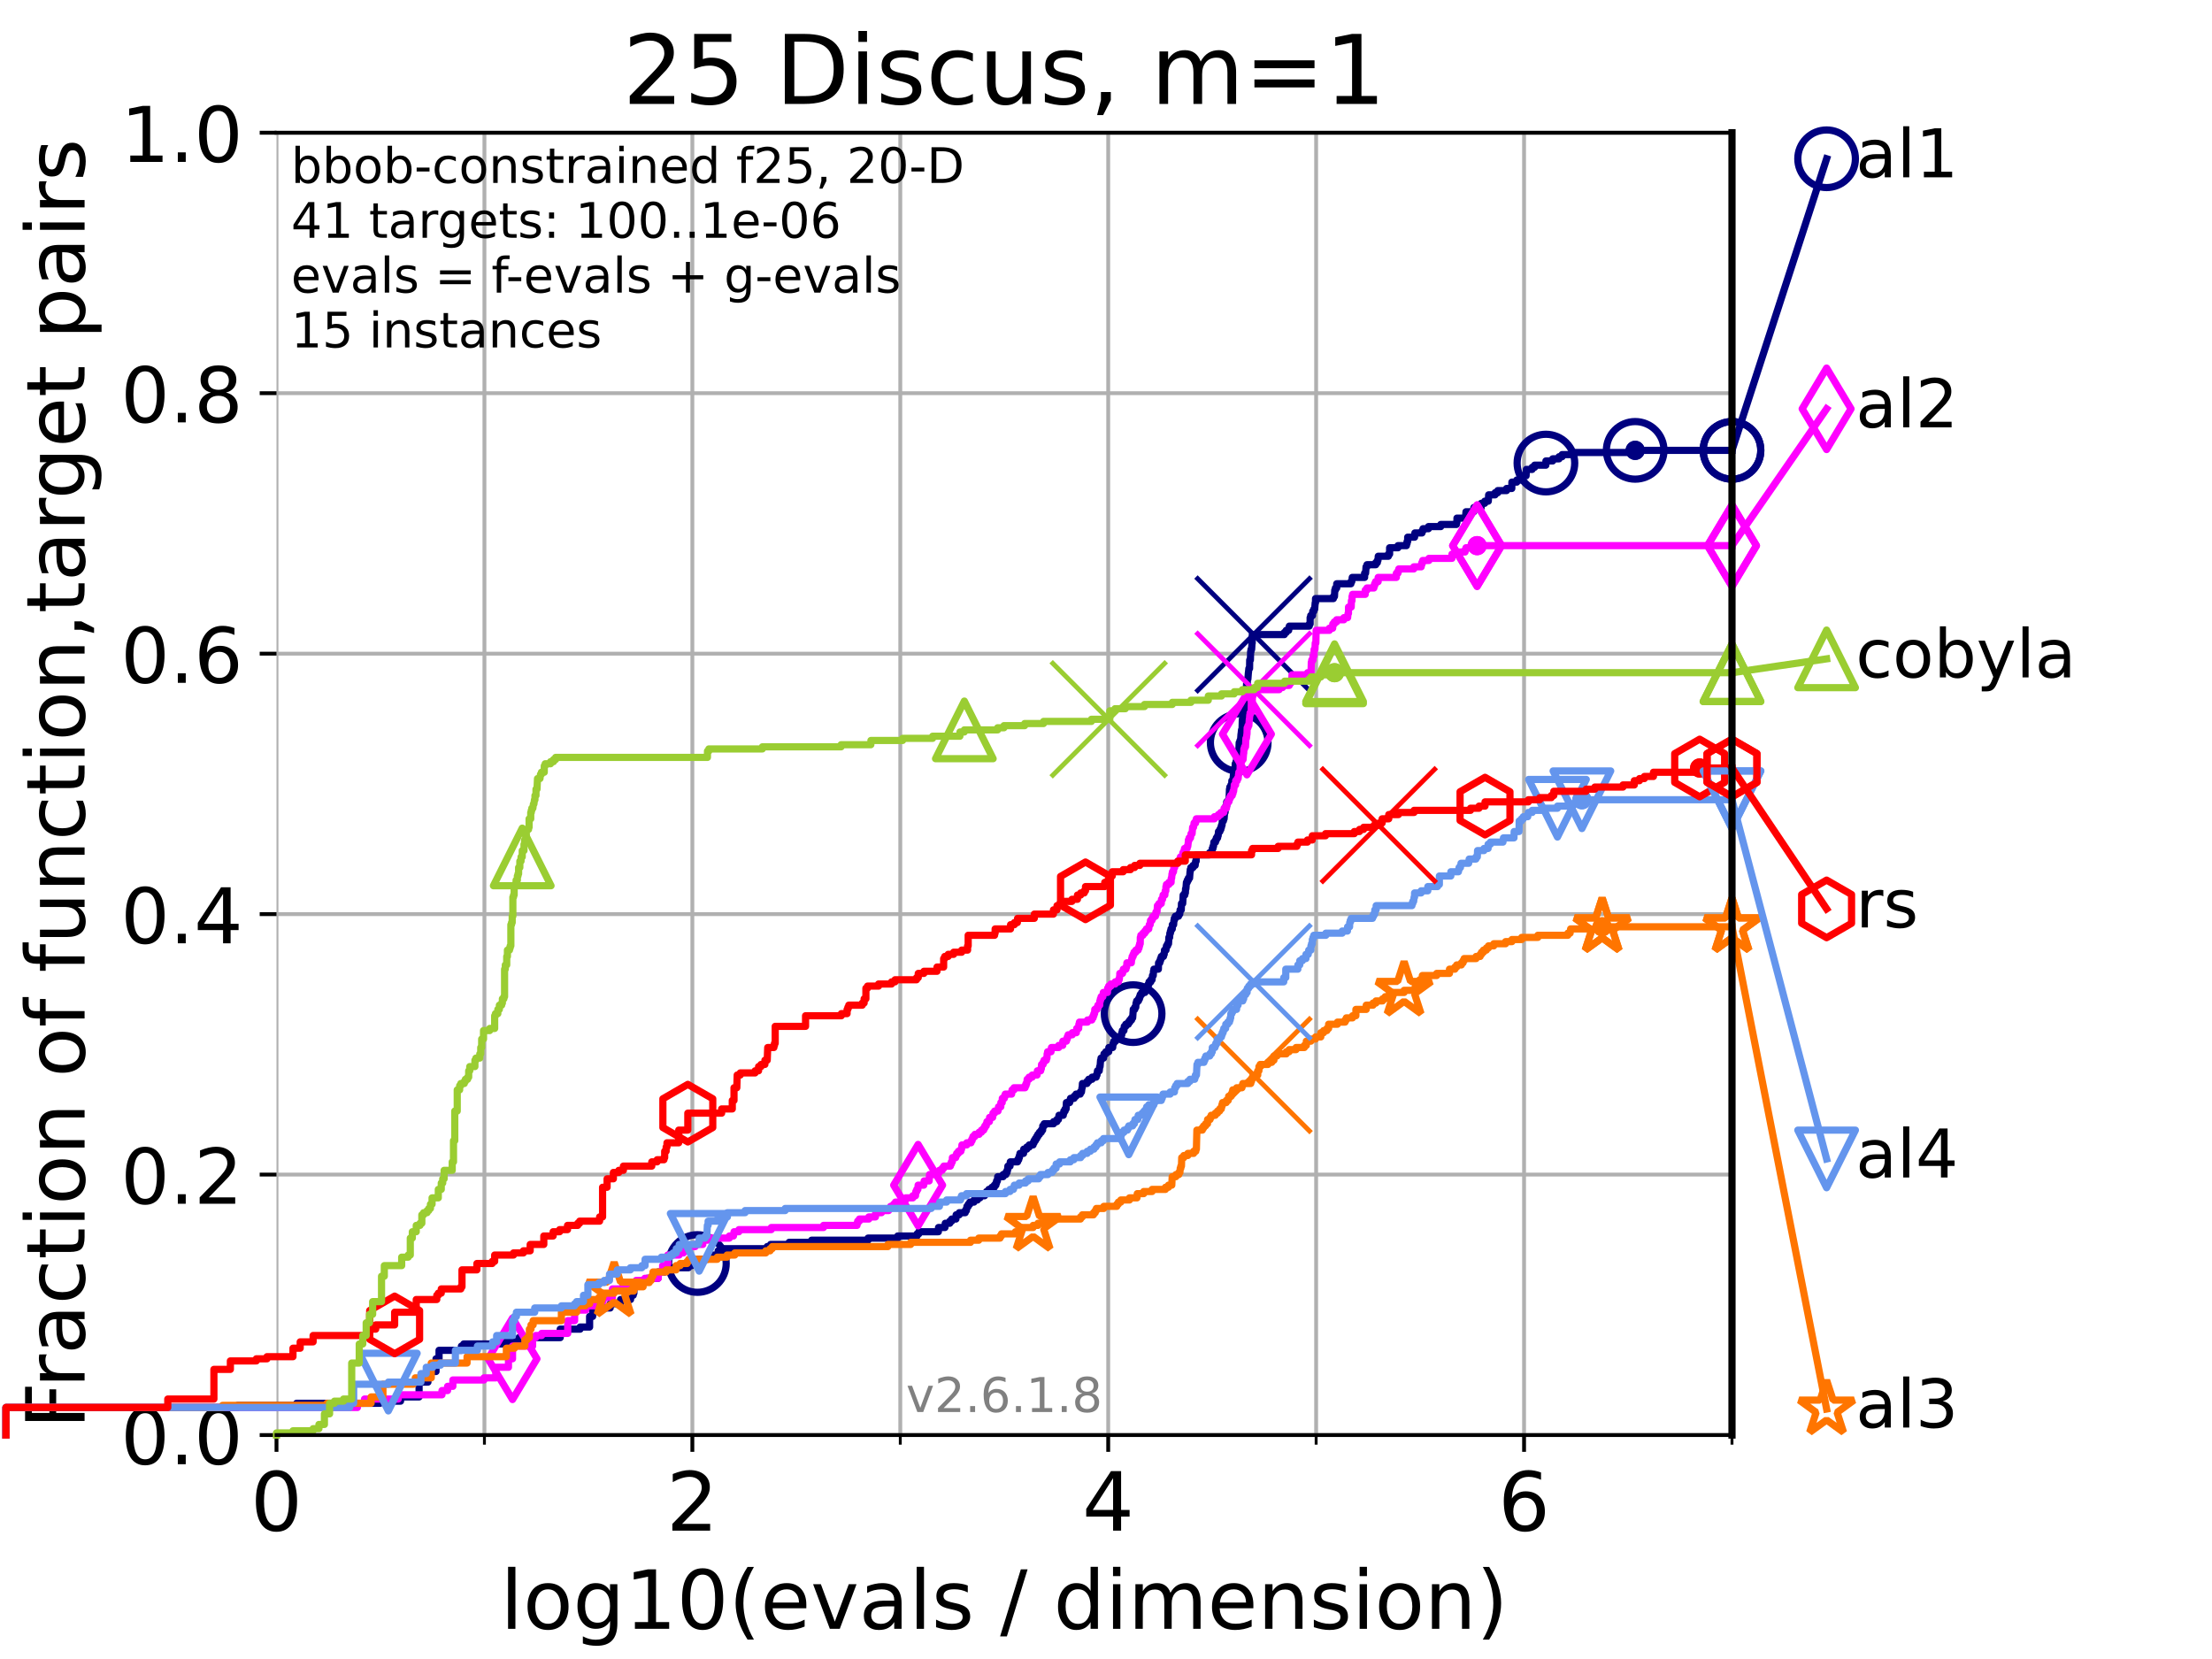 <?xml version="1.0" encoding="utf-8" standalone="no"?>
<!DOCTYPE svg PUBLIC "-//W3C//DTD SVG 1.1//EN"
  "http://www.w3.org/Graphics/SVG/1.1/DTD/svg11.dtd">
<!-- Created with matplotlib (https://matplotlib.org/) -->
<svg height="345.6pt" version="1.1" viewBox="0 0 460.8 345.6" width="460.8pt" xmlns="http://www.w3.org/2000/svg" xmlns:xlink="http://www.w3.org/1999/xlink">
 <defs>
  <style type="text/css">*{stroke-linecap:butt;stroke-linejoin:round;}</style>
 </defs>
 <g id="figure_1">
  <g id="patch_1">
   <path d="M 0 345.6 
L 460.8 345.6 
L 460.8 0 
L 0 0 
z
" style="fill:#ffffff;"/>
  </g>
  <g id="axes_1">
   <g id="patch_2">
    <path d="M 57.6 298.944 
L 360.806 298.944 
L 360.806 27.648 
L 57.6 27.648 
z
" style="fill:#ffffff;"/>
   </g>
   <g id="matplotlib.axis_1">
    <g id="xtick_1">
     <g id="line2d_1">
      <path clip-path="url(#p48299c86ec)" d="M 57.6 298.944 
L 57.6 27.648 
" style="fill:none;stroke:#b0b0b0;stroke-linecap:square;stroke-width:0.8;"/>
     </g>
     <g id="line2d_2">
      <defs>
       <path d="M 0 0 
L 0 3.5 
" id="m6814280f35" style="stroke:#000000;stroke-width:0.8;"/>
      </defs>
      <g>
       <use style="stroke:#000000;stroke-width:0.8;" x="57.6" xlink:href="#m6814280f35" y="298.944"/>
      </g>
     </g>
     <g id="text_1">
      <!-- 0 -->
      <g transform="translate(52.192 318.861)scale(0.17 -0.17)">
       <defs>
        <path d="M 31.781 66.406 
Q 24.172 66.406 20.328 58.906 
Q 16.5 51.422 16.5 36.375 
Q 16.5 21.391 20.328 13.891 
Q 24.172 6.391 31.781 6.391 
Q 39.453 6.391 43.281 13.891 
Q 47.125 21.391 47.125 36.375 
Q 47.125 51.422 43.281 58.906 
Q 39.453 66.406 31.781 66.406 
z
M 31.781 74.219 
Q 44.047 74.219 50.516 64.516 
Q 56.984 54.828 56.984 36.375 
Q 56.984 17.969 50.516 8.266 
Q 44.047 -1.422 31.781 -1.422 
Q 19.531 -1.422 13.062 8.266 
Q 6.594 17.969 6.594 36.375 
Q 6.594 54.828 13.062 64.516 
Q 19.531 74.219 31.781 74.219 
z
" id="DejaVuSans-48"/>
       </defs>
       <use xlink:href="#DejaVuSans-48"/>
      </g>
     </g>
    </g>
    <g id="xtick_2">
     <g id="line2d_3">
      <path clip-path="url(#p48299c86ec)" d="M 144.23 298.944 
L 144.23 27.648 
" style="fill:none;stroke:#b0b0b0;stroke-linecap:square;stroke-width:0.8;"/>
     </g>
     <g id="line2d_4">
      <g>
       <use style="stroke:#000000;stroke-width:0.8;" x="144.23" xlink:href="#m6814280f35" y="298.944"/>
      </g>
     </g>
     <g id="text_2">
      <!-- 2 -->
      <g transform="translate(138.822 318.861)scale(0.17 -0.17)">
       <defs>
        <path d="M 19.188 8.297 
L 53.609 8.297 
L 53.609 0 
L 7.328 0 
L 7.328 8.297 
Q 12.938 14.109 22.625 23.891 
Q 32.328 33.688 34.812 36.531 
Q 39.547 41.844 41.422 45.531 
Q 43.312 49.219 43.312 52.781 
Q 43.312 58.594 39.234 62.25 
Q 35.156 65.922 28.609 65.922 
Q 23.969 65.922 18.812 64.312 
Q 13.672 62.703 7.812 59.422 
L 7.812 69.391 
Q 13.766 71.781 18.938 73 
Q 24.125 74.219 28.422 74.219 
Q 39.75 74.219 46.484 68.547 
Q 53.219 62.891 53.219 53.422 
Q 53.219 48.922 51.531 44.891 
Q 49.859 40.875 45.406 35.406 
Q 44.188 33.984 37.641 27.219 
Q 31.109 20.453 19.188 8.297 
z
" id="DejaVuSans-50"/>
       </defs>
       <use xlink:href="#DejaVuSans-50"/>
      </g>
     </g>
    </g>
    <g id="xtick_3">
     <g id="line2d_5">
      <path clip-path="url(#p48299c86ec)" d="M 230.861 298.944 
L 230.861 27.648 
" style="fill:none;stroke:#b0b0b0;stroke-linecap:square;stroke-width:0.8;"/>
     </g>
     <g id="line2d_6">
      <g>
       <use style="stroke:#000000;stroke-width:0.8;" x="230.861" xlink:href="#m6814280f35" y="298.944"/>
      </g>
     </g>
     <g id="text_3">
      <!-- 4 -->
      <g transform="translate(225.453 318.861)scale(0.17 -0.17)">
       <defs>
        <path d="M 37.797 64.312 
L 12.891 25.391 
L 37.797 25.391 
z
M 35.203 72.906 
L 47.609 72.906 
L 47.609 25.391 
L 58.016 25.391 
L 58.016 17.188 
L 47.609 17.188 
L 47.609 0 
L 37.797 0 
L 37.797 17.188 
L 4.891 17.188 
L 4.891 26.703 
z
" id="DejaVuSans-52"/>
       </defs>
       <use xlink:href="#DejaVuSans-52"/>
      </g>
     </g>
    </g>
    <g id="xtick_4">
     <g id="line2d_7">
      <path clip-path="url(#p48299c86ec)" d="M 317.491 298.944 
L 317.491 27.648 
" style="fill:none;stroke:#b0b0b0;stroke-linecap:square;stroke-width:0.8;"/>
     </g>
     <g id="line2d_8">
      <g>
       <use style="stroke:#000000;stroke-width:0.8;" x="317.491" xlink:href="#m6814280f35" y="298.944"/>
      </g>
     </g>
     <g id="text_4">
      <!-- 6 -->
      <g transform="translate(312.083 318.861)scale(0.17 -0.17)">
       <defs>
        <path d="M 33.016 40.375 
Q 26.375 40.375 22.484 35.828 
Q 18.609 31.297 18.609 23.391 
Q 18.609 15.531 22.484 10.953 
Q 26.375 6.391 33.016 6.391 
Q 39.656 6.391 43.531 10.953 
Q 47.406 15.531 47.406 23.391 
Q 47.406 31.297 43.531 35.828 
Q 39.656 40.375 33.016 40.375 
z
M 52.594 71.297 
L 52.594 62.312 
Q 48.875 64.062 45.094 64.984 
Q 41.312 65.922 37.594 65.922 
Q 27.828 65.922 22.672 59.328 
Q 17.531 52.734 16.797 39.406 
Q 19.672 43.656 24.016 45.922 
Q 28.375 48.188 33.594 48.188 
Q 44.578 48.188 50.953 41.516 
Q 57.328 34.859 57.328 23.391 
Q 57.328 12.156 50.688 5.359 
Q 44.047 -1.422 33.016 -1.422 
Q 20.359 -1.422 13.672 8.266 
Q 6.984 17.969 6.984 36.375 
Q 6.984 53.656 15.188 63.938 
Q 23.391 74.219 37.203 74.219 
Q 40.922 74.219 44.703 73.484 
Q 48.484 72.75 52.594 71.297 
z
" id="DejaVuSans-54"/>
       </defs>
       <use xlink:href="#DejaVuSans-54"/>
      </g>
     </g>
    </g>
    <g id="xtick_5">
     <g id="line2d_9">
      <path clip-path="url(#p48299c86ec)" d="M 100.915 298.944 
L 100.915 27.648 
" style="fill:none;stroke:#b0b0b0;stroke-linecap:square;stroke-width:0.8;"/>
     </g>
     <g id="line2d_10">
      <defs>
       <path d="M 0 0 
L 0 2 
" id="mbbb3149706" style="stroke:#000000;stroke-width:0.6;"/>
      </defs>
      <g>
       <use style="stroke:#000000;stroke-width:0.6;" x="100.915" xlink:href="#mbbb3149706" y="298.944"/>
      </g>
     </g>
    </g>
    <g id="xtick_6">
     <g id="line2d_11">
      <path clip-path="url(#p48299c86ec)" d="M 187.546 298.944 
L 187.546 27.648 
" style="fill:none;stroke:#b0b0b0;stroke-linecap:square;stroke-width:0.8;"/>
     </g>
     <g id="line2d_12">
      <g>
       <use style="stroke:#000000;stroke-width:0.6;" x="187.546" xlink:href="#mbbb3149706" y="298.944"/>
      </g>
     </g>
    </g>
    <g id="xtick_7">
     <g id="line2d_13">
      <path clip-path="url(#p48299c86ec)" d="M 274.176 298.944 
L 274.176 27.648 
" style="fill:none;stroke:#b0b0b0;stroke-linecap:square;stroke-width:0.8;"/>
     </g>
     <g id="line2d_14">
      <g>
       <use style="stroke:#000000;stroke-width:0.6;" x="274.176" xlink:href="#mbbb3149706" y="298.944"/>
      </g>
     </g>
    </g>
    <g id="xtick_8">
     <g id="line2d_15">
      <path clip-path="url(#p48299c86ec)" d="M 360.806 298.944 
L 360.806 27.648 
" style="fill:none;stroke:#b0b0b0;stroke-linecap:square;stroke-width:0.8;"/>
     </g>
     <g id="line2d_16">
      <g>
       <use style="stroke:#000000;stroke-width:0.6;" x="360.806" xlink:href="#mbbb3149706" y="298.944"/>
      </g>
     </g>
    </g>
    <g id="text_5">
     <!-- log10(evals / dimension) -->
     <g transform="translate(104.239 339.314)scale(0.17 -0.17)">
      <defs>
       <path d="M 9.422 75.984 
L 18.406 75.984 
L 18.406 0 
L 9.422 0 
z
" id="DejaVuSans-108"/>
       <path d="M 30.609 48.391 
Q 23.391 48.391 19.188 42.75 
Q 14.984 37.109 14.984 27.297 
Q 14.984 17.484 19.156 11.844 
Q 23.344 6.203 30.609 6.203 
Q 37.797 6.203 41.984 11.859 
Q 46.188 17.531 46.188 27.297 
Q 46.188 37.016 41.984 42.703 
Q 37.797 48.391 30.609 48.391 
z
M 30.609 56 
Q 42.328 56 49.016 48.375 
Q 55.719 40.766 55.719 27.297 
Q 55.719 13.875 49.016 6.219 
Q 42.328 -1.422 30.609 -1.422 
Q 18.844 -1.422 12.172 6.219 
Q 5.516 13.875 5.516 27.297 
Q 5.516 40.766 12.172 48.375 
Q 18.844 56 30.609 56 
z
" id="DejaVuSans-111"/>
       <path d="M 45.406 27.984 
Q 45.406 37.75 41.375 43.109 
Q 37.359 48.484 30.078 48.484 
Q 22.859 48.484 18.828 43.109 
Q 14.797 37.75 14.797 27.984 
Q 14.797 18.266 18.828 12.891 
Q 22.859 7.516 30.078 7.516 
Q 37.359 7.516 41.375 12.891 
Q 45.406 18.266 45.406 27.984 
z
M 54.391 6.781 
Q 54.391 -7.172 48.188 -13.984 
Q 42 -20.797 29.203 -20.797 
Q 24.469 -20.797 20.266 -20.094 
Q 16.062 -19.391 12.109 -17.922 
L 12.109 -9.188 
Q 16.062 -11.328 19.922 -12.344 
Q 23.781 -13.375 27.781 -13.375 
Q 36.625 -13.375 41.016 -8.766 
Q 45.406 -4.156 45.406 5.172 
L 45.406 9.625 
Q 42.625 4.781 38.281 2.391 
Q 33.938 0 27.875 0 
Q 17.828 0 11.672 7.656 
Q 5.516 15.328 5.516 27.984 
Q 5.516 40.672 11.672 48.328 
Q 17.828 56 27.875 56 
Q 33.938 56 38.281 53.609 
Q 42.625 51.219 45.406 46.391 
L 45.406 54.688 
L 54.391 54.688 
z
" id="DejaVuSans-103"/>
       <path d="M 12.406 8.297 
L 28.516 8.297 
L 28.516 63.922 
L 10.984 60.406 
L 10.984 69.391 
L 28.422 72.906 
L 38.281 72.906 
L 38.281 8.297 
L 54.391 8.297 
L 54.391 0 
L 12.406 0 
z
" id="DejaVuSans-49"/>
       <path d="M 31 75.875 
Q 24.469 64.656 21.281 53.656 
Q 18.109 42.672 18.109 31.391 
Q 18.109 20.125 21.312 9.062 
Q 24.516 -2 31 -13.188 
L 23.188 -13.188 
Q 15.875 -1.703 12.234 9.375 
Q 8.594 20.453 8.594 31.391 
Q 8.594 42.281 12.203 53.312 
Q 15.828 64.359 23.188 75.875 
z
" id="DejaVuSans-40"/>
       <path d="M 56.203 29.594 
L 56.203 25.203 
L 14.891 25.203 
Q 15.484 15.922 20.484 11.062 
Q 25.484 6.203 34.422 6.203 
Q 39.594 6.203 44.453 7.469 
Q 49.312 8.734 54.109 11.281 
L 54.109 2.781 
Q 49.266 0.734 44.188 -0.344 
Q 39.109 -1.422 33.891 -1.422 
Q 20.797 -1.422 13.156 6.188 
Q 5.516 13.812 5.516 26.812 
Q 5.516 40.234 12.766 48.109 
Q 20.016 56 32.328 56 
Q 43.359 56 49.781 48.891 
Q 56.203 41.797 56.203 29.594 
z
M 47.219 32.234 
Q 47.125 39.594 43.094 43.984 
Q 39.062 48.391 32.422 48.391 
Q 24.906 48.391 20.391 44.141 
Q 15.875 39.891 15.188 32.172 
z
" id="DejaVuSans-101"/>
       <path d="M 2.984 54.688 
L 12.5 54.688 
L 29.594 8.797 
L 46.688 54.688 
L 56.203 54.688 
L 35.688 0 
L 23.484 0 
z
" id="DejaVuSans-118"/>
       <path d="M 34.281 27.484 
Q 23.391 27.484 19.188 25 
Q 14.984 22.516 14.984 16.5 
Q 14.984 11.719 18.141 8.906 
Q 21.297 6.109 26.703 6.109 
Q 34.188 6.109 38.703 11.406 
Q 43.219 16.703 43.219 25.484 
L 43.219 27.484 
z
M 52.203 31.203 
L 52.203 0 
L 43.219 0 
L 43.219 8.297 
Q 40.141 3.328 35.547 0.953 
Q 30.953 -1.422 24.312 -1.422 
Q 15.922 -1.422 10.953 3.297 
Q 6 8.016 6 15.922 
Q 6 25.141 12.172 29.828 
Q 18.359 34.516 30.609 34.516 
L 43.219 34.516 
L 43.219 35.406 
Q 43.219 41.609 39.141 45 
Q 35.062 48.391 27.688 48.391 
Q 23 48.391 18.547 47.266 
Q 14.109 46.141 10.016 43.891 
L 10.016 52.203 
Q 14.938 54.109 19.578 55.047 
Q 24.219 56 28.609 56 
Q 40.484 56 46.344 49.844 
Q 52.203 43.703 52.203 31.203 
z
" id="DejaVuSans-97"/>
       <path d="M 44.281 53.078 
L 44.281 44.578 
Q 40.484 46.531 36.375 47.5 
Q 32.281 48.484 27.875 48.484 
Q 21.188 48.484 17.844 46.438 
Q 14.5 44.391 14.5 40.281 
Q 14.5 37.156 16.891 35.375 
Q 19.281 33.594 26.516 31.984 
L 29.594 31.297 
Q 39.156 29.25 43.188 25.516 
Q 47.219 21.781 47.219 15.094 
Q 47.219 7.469 41.188 3.016 
Q 35.156 -1.422 24.609 -1.422 
Q 20.219 -1.422 15.453 -0.562 
Q 10.688 0.297 5.422 2 
L 5.422 11.281 
Q 10.406 8.688 15.234 7.391 
Q 20.062 6.109 24.812 6.109 
Q 31.156 6.109 34.562 8.281 
Q 37.984 10.453 37.984 14.406 
Q 37.984 18.062 35.516 20.016 
Q 33.062 21.969 24.703 23.781 
L 21.578 24.516 
Q 13.234 26.266 9.516 29.906 
Q 5.812 33.547 5.812 39.891 
Q 5.812 47.609 11.281 51.797 
Q 16.75 56 26.812 56 
Q 31.781 56 36.172 55.266 
Q 40.578 54.547 44.281 53.078 
z
" id="DejaVuSans-115"/>
       <path id="DejaVuSans-32"/>
       <path d="M 25.391 72.906 
L 33.688 72.906 
L 8.297 -9.281 
L 0 -9.281 
z
" id="DejaVuSans-47"/>
       <path d="M 45.406 46.391 
L 45.406 75.984 
L 54.391 75.984 
L 54.391 0 
L 45.406 0 
L 45.406 8.203 
Q 42.578 3.328 38.25 0.953 
Q 33.938 -1.422 27.875 -1.422 
Q 17.969 -1.422 11.734 6.484 
Q 5.516 14.406 5.516 27.297 
Q 5.516 40.188 11.734 48.094 
Q 17.969 56 27.875 56 
Q 33.938 56 38.25 53.625 
Q 42.578 51.266 45.406 46.391 
z
M 14.797 27.297 
Q 14.797 17.391 18.875 11.75 
Q 22.953 6.109 30.078 6.109 
Q 37.203 6.109 41.297 11.75 
Q 45.406 17.391 45.406 27.297 
Q 45.406 37.203 41.297 42.844 
Q 37.203 48.484 30.078 48.484 
Q 22.953 48.484 18.875 42.844 
Q 14.797 37.203 14.797 27.297 
z
" id="DejaVuSans-100"/>
       <path d="M 9.422 54.688 
L 18.406 54.688 
L 18.406 0 
L 9.422 0 
z
M 9.422 75.984 
L 18.406 75.984 
L 18.406 64.594 
L 9.422 64.594 
z
" id="DejaVuSans-105"/>
       <path d="M 52 44.188 
Q 55.375 50.25 60.062 53.125 
Q 64.75 56 71.094 56 
Q 79.641 56 84.281 50.016 
Q 88.922 44.047 88.922 33.016 
L 88.922 0 
L 79.891 0 
L 79.891 32.719 
Q 79.891 40.578 77.094 44.375 
Q 74.312 48.188 68.609 48.188 
Q 61.625 48.188 57.562 43.547 
Q 53.516 38.922 53.516 30.906 
L 53.516 0 
L 44.484 0 
L 44.484 32.719 
Q 44.484 40.625 41.703 44.406 
Q 38.922 48.188 33.109 48.188 
Q 26.219 48.188 22.156 43.531 
Q 18.109 38.875 18.109 30.906 
L 18.109 0 
L 9.078 0 
L 9.078 54.688 
L 18.109 54.688 
L 18.109 46.188 
Q 21.188 51.219 25.484 53.609 
Q 29.781 56 35.688 56 
Q 41.656 56 45.828 52.969 
Q 50 49.953 52 44.188 
z
" id="DejaVuSans-109"/>
       <path d="M 54.891 33.016 
L 54.891 0 
L 45.906 0 
L 45.906 32.719 
Q 45.906 40.484 42.875 44.328 
Q 39.844 48.188 33.797 48.188 
Q 26.516 48.188 22.312 43.547 
Q 18.109 38.922 18.109 30.906 
L 18.109 0 
L 9.078 0 
L 9.078 54.688 
L 18.109 54.688 
L 18.109 46.188 
Q 21.344 51.125 25.703 53.562 
Q 30.078 56 35.797 56 
Q 45.219 56 50.047 50.172 
Q 54.891 44.344 54.891 33.016 
z
" id="DejaVuSans-110"/>
       <path d="M 8.016 75.875 
L 15.828 75.875 
Q 23.141 64.359 26.781 53.312 
Q 30.422 42.281 30.422 31.391 
Q 30.422 20.453 26.781 9.375 
Q 23.141 -1.703 15.828 -13.188 
L 8.016 -13.188 
Q 14.5 -2 17.703 9.062 
Q 20.906 20.125 20.906 31.391 
Q 20.906 42.672 17.703 53.656 
Q 14.5 64.656 8.016 75.875 
z
" id="DejaVuSans-41"/>
      </defs>
      <use xlink:href="#DejaVuSans-108"/>
      <use x="27.783" xlink:href="#DejaVuSans-111"/>
      <use x="88.965" xlink:href="#DejaVuSans-103"/>
      <use x="152.441" xlink:href="#DejaVuSans-49"/>
      <use x="216.064" xlink:href="#DejaVuSans-48"/>
      <use x="279.688" xlink:href="#DejaVuSans-40"/>
      <use x="318.701" xlink:href="#DejaVuSans-101"/>
      <use x="380.225" xlink:href="#DejaVuSans-118"/>
      <use x="439.404" xlink:href="#DejaVuSans-97"/>
      <use x="500.684" xlink:href="#DejaVuSans-108"/>
      <use x="528.467" xlink:href="#DejaVuSans-115"/>
      <use x="580.566" xlink:href="#DejaVuSans-32"/>
      <use x="612.354" xlink:href="#DejaVuSans-47"/>
      <use x="646.045" xlink:href="#DejaVuSans-32"/>
      <use x="677.832" xlink:href="#DejaVuSans-100"/>
      <use x="741.309" xlink:href="#DejaVuSans-105"/>
      <use x="769.092" xlink:href="#DejaVuSans-109"/>
      <use x="866.504" xlink:href="#DejaVuSans-101"/>
      <use x="928.027" xlink:href="#DejaVuSans-110"/>
      <use x="991.406" xlink:href="#DejaVuSans-115"/>
      <use x="1043.506" xlink:href="#DejaVuSans-105"/>
      <use x="1071.289" xlink:href="#DejaVuSans-111"/>
      <use x="1132.471" xlink:href="#DejaVuSans-110"/>
      <use x="1195.85" xlink:href="#DejaVuSans-41"/>
     </g>
    </g>
   </g>
   <g id="matplotlib.axis_2">
    <g id="ytick_1">
     <g id="line2d_17">
      <path clip-path="url(#p48299c86ec)" d="M 57.6 298.944 
L 360.806 298.944 
" style="fill:none;stroke:#b0b0b0;stroke-linecap:square;stroke-width:0.8;"/>
     </g>
     <g id="line2d_18">
      <defs>
       <path d="M 0 0 
L -3.5 0 
" id="m13684f24bb" style="stroke:#000000;stroke-width:0.8;"/>
      </defs>
      <g>
       <use style="stroke:#000000;stroke-width:0.8;" x="57.6" xlink:href="#m13684f24bb" y="298.944"/>
      </g>
     </g>
     <g id="text_6">
      <!-- 0.0 -->
      <g transform="translate(25.155 305.023)scale(0.16 -0.16)">
       <defs>
        <path d="M 10.688 12.406 
L 21 12.406 
L 21 0 
L 10.688 0 
z
" id="DejaVuSans-46"/>
       </defs>
       <use xlink:href="#DejaVuSans-48"/>
       <use x="63.623" xlink:href="#DejaVuSans-46"/>
       <use x="95.41" xlink:href="#DejaVuSans-48"/>
      </g>
     </g>
    </g>
    <g id="ytick_2">
     <g id="line2d_19">
      <path clip-path="url(#p48299c86ec)" d="M 57.6 244.685 
L 360.806 244.685 
" style="fill:none;stroke:#b0b0b0;stroke-linecap:square;stroke-width:0.8;"/>
     </g>
     <g id="line2d_20">
      <g>
       <use style="stroke:#000000;stroke-width:0.8;" x="57.6" xlink:href="#m13684f24bb" y="244.685"/>
      </g>
     </g>
     <g id="text_7">
      <!-- 0.2 -->
      <g transform="translate(25.155 250.764)scale(0.16 -0.16)">
       <use xlink:href="#DejaVuSans-48"/>
       <use x="63.623" xlink:href="#DejaVuSans-46"/>
       <use x="95.41" xlink:href="#DejaVuSans-50"/>
      </g>
     </g>
    </g>
    <g id="ytick_3">
     <g id="line2d_21">
      <path clip-path="url(#p48299c86ec)" d="M 57.6 190.426 
L 360.806 190.426 
" style="fill:none;stroke:#b0b0b0;stroke-linecap:square;stroke-width:0.8;"/>
     </g>
     <g id="line2d_22">
      <g>
       <use style="stroke:#000000;stroke-width:0.8;" x="57.6" xlink:href="#m13684f24bb" y="190.426"/>
      </g>
     </g>
     <g id="text_8">
      <!-- 0.4 -->
      <g transform="translate(25.155 196.504)scale(0.16 -0.16)">
       <use xlink:href="#DejaVuSans-48"/>
       <use x="63.623" xlink:href="#DejaVuSans-46"/>
       <use x="95.41" xlink:href="#DejaVuSans-52"/>
      </g>
     </g>
    </g>
    <g id="ytick_4">
     <g id="line2d_23">
      <path clip-path="url(#p48299c86ec)" d="M 57.6 136.166 
L 360.806 136.166 
" style="fill:none;stroke:#b0b0b0;stroke-linecap:square;stroke-width:0.8;"/>
     </g>
     <g id="line2d_24">
      <g>
       <use style="stroke:#000000;stroke-width:0.8;" x="57.6" xlink:href="#m13684f24bb" y="136.166"/>
      </g>
     </g>
     <g id="text_9">
      <!-- 0.6 -->
      <g transform="translate(25.155 142.245)scale(0.16 -0.16)">
       <use xlink:href="#DejaVuSans-48"/>
       <use x="63.623" xlink:href="#DejaVuSans-46"/>
       <use x="95.41" xlink:href="#DejaVuSans-54"/>
      </g>
     </g>
    </g>
    <g id="ytick_5">
     <g id="line2d_25">
      <path clip-path="url(#p48299c86ec)" d="M 57.6 81.907 
L 360.806 81.907 
" style="fill:none;stroke:#b0b0b0;stroke-linecap:square;stroke-width:0.8;"/>
     </g>
     <g id="line2d_26">
      <g>
       <use style="stroke:#000000;stroke-width:0.8;" x="57.6" xlink:href="#m13684f24bb" y="81.907"/>
      </g>
     </g>
     <g id="text_10">
      <!-- 0.8 -->
      <g transform="translate(25.155 87.986)scale(0.16 -0.16)">
       <defs>
        <path d="M 31.781 34.625 
Q 24.75 34.625 20.719 30.859 
Q 16.703 27.094 16.703 20.516 
Q 16.703 13.922 20.719 10.156 
Q 24.75 6.391 31.781 6.391 
Q 38.812 6.391 42.859 10.172 
Q 46.922 13.969 46.922 20.516 
Q 46.922 27.094 42.891 30.859 
Q 38.875 34.625 31.781 34.625 
z
M 21.922 38.812 
Q 15.578 40.375 12.031 44.719 
Q 8.5 49.078 8.5 55.328 
Q 8.5 64.062 14.719 69.141 
Q 20.953 74.219 31.781 74.219 
Q 42.672 74.219 48.875 69.141 
Q 55.078 64.062 55.078 55.328 
Q 55.078 49.078 51.531 44.719 
Q 48 40.375 41.703 38.812 
Q 48.828 37.156 52.797 32.312 
Q 56.781 27.484 56.781 20.516 
Q 56.781 9.906 50.312 4.234 
Q 43.844 -1.422 31.781 -1.422 
Q 19.734 -1.422 13.25 4.234 
Q 6.781 9.906 6.781 20.516 
Q 6.781 27.484 10.781 32.312 
Q 14.797 37.156 21.922 38.812 
z
M 18.312 54.391 
Q 18.312 48.734 21.844 45.562 
Q 25.391 42.391 31.781 42.391 
Q 38.141 42.391 41.719 45.562 
Q 45.312 48.734 45.312 54.391 
Q 45.312 60.062 41.719 63.234 
Q 38.141 66.406 31.781 66.406 
Q 25.391 66.406 21.844 63.234 
Q 18.312 60.062 18.312 54.391 
z
" id="DejaVuSans-56"/>
       </defs>
       <use xlink:href="#DejaVuSans-48"/>
       <use x="63.623" xlink:href="#DejaVuSans-46"/>
       <use x="95.41" xlink:href="#DejaVuSans-56"/>
      </g>
     </g>
    </g>
    <g id="ytick_6">
     <g id="line2d_27">
      <path clip-path="url(#p48299c86ec)" d="M 57.6 27.648 
L 360.806 27.648 
" style="fill:none;stroke:#b0b0b0;stroke-linecap:square;stroke-width:0.8;"/>
     </g>
     <g id="line2d_28">
      <g>
       <use style="stroke:#000000;stroke-width:0.8;" x="57.6" xlink:href="#m13684f24bb" y="27.648"/>
      </g>
     </g>
     <g id="text_11">
      <!-- 1.0 -->
      <g transform="translate(25.155 33.727)scale(0.16 -0.16)">
       <use xlink:href="#DejaVuSans-49"/>
       <use x="63.623" xlink:href="#DejaVuSans-46"/>
       <use x="95.41" xlink:href="#DejaVuSans-48"/>
      </g>
     </g>
    </g>
    <g id="text_12">
     <!-- Fraction of function,target pairs -->
     <g transform="translate(17.62 297.681)rotate(-90)scale(0.17 -0.17)">
      <defs>
       <path d="M 9.812 72.906 
L 51.703 72.906 
L 51.703 64.594 
L 19.672 64.594 
L 19.672 43.109 
L 48.578 43.109 
L 48.578 34.812 
L 19.672 34.812 
L 19.672 0 
L 9.812 0 
z
" id="DejaVuSans-70"/>
       <path d="M 41.109 46.297 
Q 39.594 47.172 37.812 47.578 
Q 36.031 48 33.891 48 
Q 26.266 48 22.188 43.047 
Q 18.109 38.094 18.109 28.812 
L 18.109 0 
L 9.078 0 
L 9.078 54.688 
L 18.109 54.688 
L 18.109 46.188 
Q 20.953 51.172 25.484 53.578 
Q 30.031 56 36.531 56 
Q 37.453 56 38.578 55.875 
Q 39.703 55.766 41.062 55.516 
z
" id="DejaVuSans-114"/>
       <path d="M 48.781 52.594 
L 48.781 44.188 
Q 44.969 46.297 41.141 47.344 
Q 37.312 48.391 33.406 48.391 
Q 24.656 48.391 19.812 42.844 
Q 14.984 37.312 14.984 27.297 
Q 14.984 17.281 19.812 11.734 
Q 24.656 6.203 33.406 6.203 
Q 37.312 6.203 41.141 7.25 
Q 44.969 8.297 48.781 10.406 
L 48.781 2.094 
Q 45.016 0.344 40.984 -0.531 
Q 36.969 -1.422 32.422 -1.422 
Q 20.062 -1.422 12.781 6.344 
Q 5.516 14.109 5.516 27.297 
Q 5.516 40.672 12.859 48.328 
Q 20.219 56 33.016 56 
Q 37.156 56 41.109 55.141 
Q 45.062 54.297 48.781 52.594 
z
" id="DejaVuSans-99"/>
       <path d="M 18.312 70.219 
L 18.312 54.688 
L 36.812 54.688 
L 36.812 47.703 
L 18.312 47.703 
L 18.312 18.016 
Q 18.312 11.328 20.141 9.422 
Q 21.969 7.516 27.594 7.516 
L 36.812 7.516 
L 36.812 0 
L 27.594 0 
Q 17.188 0 13.234 3.875 
Q 9.281 7.766 9.281 18.016 
L 9.281 47.703 
L 2.688 47.703 
L 2.688 54.688 
L 9.281 54.688 
L 9.281 70.219 
z
" id="DejaVuSans-116"/>
       <path d="M 37.109 75.984 
L 37.109 68.5 
L 28.516 68.5 
Q 23.688 68.5 21.797 66.547 
Q 19.922 64.594 19.922 59.516 
L 19.922 54.688 
L 34.719 54.688 
L 34.719 47.703 
L 19.922 47.703 
L 19.922 0 
L 10.891 0 
L 10.891 47.703 
L 2.297 47.703 
L 2.297 54.688 
L 10.891 54.688 
L 10.891 58.5 
Q 10.891 67.625 15.141 71.797 
Q 19.391 75.984 28.609 75.984 
z
" id="DejaVuSans-102"/>
       <path d="M 8.5 21.578 
L 8.5 54.688 
L 17.484 54.688 
L 17.484 21.922 
Q 17.484 14.156 20.5 10.266 
Q 23.531 6.391 29.594 6.391 
Q 36.859 6.391 41.078 11.031 
Q 45.312 15.672 45.312 23.688 
L 45.312 54.688 
L 54.297 54.688 
L 54.297 0 
L 45.312 0 
L 45.312 8.406 
Q 42.047 3.422 37.719 1 
Q 33.406 -1.422 27.688 -1.422 
Q 18.266 -1.422 13.375 4.438 
Q 8.5 10.297 8.5 21.578 
z
M 31.109 56 
z
" id="DejaVuSans-117"/>
       <path d="M 11.719 12.406 
L 22.016 12.406 
L 22.016 4 
L 14.016 -11.625 
L 7.719 -11.625 
L 11.719 4 
z
" id="DejaVuSans-44"/>
       <path d="M 18.109 8.203 
L 18.109 -20.797 
L 9.078 -20.797 
L 9.078 54.688 
L 18.109 54.688 
L 18.109 46.391 
Q 20.953 51.266 25.266 53.625 
Q 29.594 56 35.594 56 
Q 45.562 56 51.781 48.094 
Q 58.016 40.188 58.016 27.297 
Q 58.016 14.406 51.781 6.484 
Q 45.562 -1.422 35.594 -1.422 
Q 29.594 -1.422 25.266 0.953 
Q 20.953 3.328 18.109 8.203 
z
M 48.688 27.297 
Q 48.688 37.203 44.609 42.844 
Q 40.531 48.484 33.406 48.484 
Q 26.266 48.484 22.188 42.844 
Q 18.109 37.203 18.109 27.297 
Q 18.109 17.391 22.188 11.75 
Q 26.266 6.109 33.406 6.109 
Q 40.531 6.109 44.609 11.75 
Q 48.688 17.391 48.688 27.297 
z
" id="DejaVuSans-112"/>
      </defs>
      <use xlink:href="#DejaVuSans-70"/>
      <use x="50.27" xlink:href="#DejaVuSans-114"/>
      <use x="91.383" xlink:href="#DejaVuSans-97"/>
      <use x="152.662" xlink:href="#DejaVuSans-99"/>
      <use x="207.643" xlink:href="#DejaVuSans-116"/>
      <use x="246.852" xlink:href="#DejaVuSans-105"/>
      <use x="274.635" xlink:href="#DejaVuSans-111"/>
      <use x="335.816" xlink:href="#DejaVuSans-110"/>
      <use x="399.195" xlink:href="#DejaVuSans-32"/>
      <use x="430.982" xlink:href="#DejaVuSans-111"/>
      <use x="492.164" xlink:href="#DejaVuSans-102"/>
      <use x="527.369" xlink:href="#DejaVuSans-32"/>
      <use x="559.156" xlink:href="#DejaVuSans-102"/>
      <use x="594.361" xlink:href="#DejaVuSans-117"/>
      <use x="657.74" xlink:href="#DejaVuSans-110"/>
      <use x="721.119" xlink:href="#DejaVuSans-99"/>
      <use x="776.1" xlink:href="#DejaVuSans-116"/>
      <use x="815.309" xlink:href="#DejaVuSans-105"/>
      <use x="843.092" xlink:href="#DejaVuSans-111"/>
      <use x="904.273" xlink:href="#DejaVuSans-110"/>
      <use x="967.652" xlink:href="#DejaVuSans-44"/>
      <use x="999.439" xlink:href="#DejaVuSans-116"/>
      <use x="1038.648" xlink:href="#DejaVuSans-97"/>
      <use x="1099.928" xlink:href="#DejaVuSans-114"/>
      <use x="1139.291" xlink:href="#DejaVuSans-103"/>
      <use x="1202.768" xlink:href="#DejaVuSans-101"/>
      <use x="1264.291" xlink:href="#DejaVuSans-116"/>
      <use x="1303.5" xlink:href="#DejaVuSans-32"/>
      <use x="1335.287" xlink:href="#DejaVuSans-112"/>
      <use x="1398.764" xlink:href="#DejaVuSans-97"/>
      <use x="1460.043" xlink:href="#DejaVuSans-105"/>
      <use x="1487.826" xlink:href="#DejaVuSans-114"/>
      <use x="1528.939" xlink:href="#DejaVuSans-115"/>
     </g>
    </g>
   </g>
   <g id="line2d_29">
    <defs>
     <path d="M 0 1.5 
C 0.398 1.5 0.779 1.342 1.061 1.061 
C 1.342 0.779 1.5 0.398 1.5 0 
C 1.5 -0.398 1.342 -0.779 1.061 -1.061 
C 0.779 -1.342 0.398 -1.5 0 -1.5 
C -0.398 -1.5 -0.779 -1.342 -1.061 -1.061 
C -1.342 -0.779 -1.5 -0.398 -1.5 0 
C -1.5 0.398 -1.342 0.779 -1.061 1.061 
C -0.779 1.342 -0.398 1.5 0 1.5 
z
" id="m1997dcc479" style="stroke:#000080;"/>
    </defs>
    <g>
     <use style="fill:#000080;stroke:#000080;" x="340.639" xlink:href="#m1997dcc479" y="93.818"/>
     <use style="fill:#000080;stroke:#000080;" x="340.639" xlink:href="#m1997dcc479" y="93.818"/>
    </g>
   </g>
   <g id="line2d_30">
    <path d="M 1.246 298.944 
L 1.246 293.209 
L 49.496 293.209 
L 49.496 292.768 
L 61.798 292.768 
L 61.798 292.327 
L 79.184 292.327 
L 79.184 291.886 
L 83.442 291.886 
L 83.442 291.004 
L 87.303 291.004 
L 87.303 287.916 
L 89.149 287.916 
L 89.149 286.592 
L 89.497 286.592 
L 89.497 285.71 
L 90.83 285.71 
L 90.83 283.063 
L 91.462 283.063 
L 91.462 281.299 
L 96.12 281.299 
L 96.12 280.416 
L 96.6 280.416 
L 96.6 279.975 
L 104.579 279.975 
L 104.579 279.534 
L 108.098 279.534 
L 108.098 278.652 
L 116.706 278.652 
L 116.706 276.887 
L 120.847 276.887 
L 120.847 276.446 
L 122.825 276.446 
L 122.825 274.241 
L 123.46 274.241 
L 123.46 272.476 
L 127.111 272.476 
L 127.111 271.594 
L 129.272 271.594 
L 129.272 270.712 
L 131.36 270.712 
L 131.36 269.829 
L 131.911 269.829 
L 131.911 269.388 
L 132.055 269.388 
L 132.055 268.065 
L 132.552 268.065 
L 132.552 267.624 
L 133.306 267.624 
L 133.306 267.183 
L 133.804 267.183 
L 133.804 266.741 
L 134.824 266.741 
L 134.824 266.3 
L 137.072 266.3 
L 137.072 264.977 
L 138.451 264.977 
L 138.451 264.095 
L 143.413 264.095 
L 143.413 263.653 
L 144.089 263.653 
L 144.089 263.212 
L 145.282 263.212 
L 145.282 262.33 
L 147.416 262.33 
L 147.416 261.889 
L 148.375 261.889 
L 148.375 261.448 
L 149.602 261.448 
L 149.602 260.566 
L 150.351 260.566 
L 150.351 260.124 
L 159.821 260.124 
L 159.821 259.683 
L 160.53 259.683 
L 160.53 259.242 
L 164.392 259.242 
L 164.392 258.801 
L 169.072 258.801 
L 169.072 258.36 
L 180.832 258.36 
L 180.832 257.919 
L 187.014 257.919 
L 187.014 257.478 
L 191.042 257.478 
L 191.042 257.036 
L 191.407 257.036 
L 191.407 256.595 
L 195.478 256.595 
L 195.507 255.713 
L 196.849 255.713 
L 196.915 254.831 
L 197.853 254.831 
L 197.853 254.39 
L 198.251 254.39 
L 198.251 253.949 
L 199.142 253.949 
L 199.183 253.066 
L 199.832 253.066 
L 199.832 252.625 
L 201.074 252.625 
L 201.074 252.184 
L 201.323 252.184 
L 201.323 251.743 
L 201.435 251.743 
L 201.435 251.302 
L 201.714 251.302 
L 201.714 250.861 
L 202.029 250.861 
L 202.029 250.42 
L 202.902 250.42 
L 202.902 249.978 
L 203.618 249.978 
L 203.618 249.537 
L 204.147 249.537 
L 204.147 249.096 
L 205.112 249.096 
L 205.112 248.655 
L 205.529 248.655 
L 205.529 248.214 
L 205.991 248.214 
L 205.991 247.773 
L 206.639 247.773 
L 206.639 247.332 
L 207.136 247.332 
L 207.136 246.89 
L 207.463 246.89 
L 207.463 246.449 
L 207.603 246.449 
L 207.603 246.008 
L 207.782 246.008 
L 207.843 245.126 
L 208.959 245.126 
L 208.959 244.685 
L 209.541 244.685 
L 209.541 244.244 
L 209.785 244.244 
L 209.785 243.803 
L 209.9 243.803 
L 209.96 242.92 
L 210.407 242.92 
L 210.46 242.038 
L 211.98 242.038 
L 211.98 241.597 
L 212.216 241.597 
L 212.216 241.156 
L 212.362 241.156 
L 212.362 240.715 
L 212.476 240.715 
L 212.476 240.273 
L 213.229 240.273 
L 213.259 239.391 
L 213.893 239.391 
L 213.893 238.95 
L 214.4 238.95 
L 214.4 238.509 
L 215.206 238.509 
L 215.206 238.068 
L 215.412 238.068 
L 215.412 237.627 
L 215.684 237.627 
L 215.684 237.186 
L 215.965 237.186 
L 215.965 236.744 
L 216.216 236.744 
L 216.216 236.303 
L 216.541 236.303 
L 216.541 235.862 
L 216.915 235.862 
L 216.915 235.421 
L 217.197 235.421 
L 217.226 234.539 
L 217.524 234.539 
L 217.524 234.098 
L 219.485 234.098 
L 219.485 233.657 
L 220.166 233.657 
L 220.166 233.215 
L 220.495 233.215 
L 220.604 232.333 
L 221.501 232.333 
L 221.501 231.892 
L 221.616 231.892 
L 221.616 231.451 
L 221.881 231.451 
L 221.881 231.01 
L 222.092 231.01 
L 222.15 229.686 
L 222.827 229.686 
L 222.827 229.245 
L 223.004 229.245 
L 223.004 228.804 
L 223.754 228.804 
L 223.754 228.363 
L 224.155 228.363 
L 224.155 227.922 
L 225.03 227.922 
L 225.03 227.481 
L 225.286 227.481 
L 225.397 226.598 
L 225.442 226.598 
L 225.49 225.716 
L 226.44 225.716 
L 226.44 225.275 
L 226.792 225.275 
L 226.792 224.834 
L 227.5 224.834 
L 227.5 224.393 
L 228.353 224.393 
L 228.353 223.952 
L 228.523 223.952 
L 228.622 223.069 
L 228.993 223.069 
L 229.081 222.187 
L 229.162 222.187 
L 229.268 220.864 
L 229.366 220.864 
L 229.366 220.423 
L 229.899 220.423 
L 229.976 219.54 
L 230.36 219.54 
L 230.36 219.099 
L 230.976 219.099 
L 230.989 218.217 
L 231.794 218.217 
L 231.873 217.335 
L 232.032 217.335 
L 232.032 216.894 
L 232.405 216.894 
L 232.405 216.452 
L 232.925 216.452 
L 232.925 216.011 
L 233.552 216.011 
L 233.552 215.57 
L 233.688 215.57 
L 233.688 215.129 
L 233.804 215.129 
L 233.804 214.688 
L 234.134 214.688 
L 234.204 213.806 
L 234.517 213.806 
L 234.517 213.364 
L 235.059 213.364 
L 235.059 212.923 
L 235.37 212.923 
L 235.37 212.482 
L 235.725 212.482 
L 235.725 212.041 
L 235.956 212.041 
L 236.052 210.718 
L 236.072 210.718 
L 236.072 210.277 
L 236.391 210.277 
L 236.391 209.835 
L 236.602 209.835 
L 236.654 208.953 
L 236.782 208.953 
L 236.782 208.512 
L 237.164 208.512 
L 237.164 208.071 
L 237.377 208.071 
L 237.377 207.63 
L 237.526 207.63 
L 237.526 207.189 
L 237.818 207.189 
L 237.818 206.747 
L 238.526 206.747 
L 238.526 206.306 
L 238.855 206.306 
L 238.899 205.424 
L 239.205 205.424 
L 239.205 204.983 
L 239.366 204.983 
L 239.366 204.542 
L 239.726 204.542 
L 239.726 204.101 
L 239.998 204.101 
L 240.085 203.218 
L 240.246 203.218 
L 240.289 202.336 
L 240.381 202.336 
L 240.381 201.895 
L 241.309 201.895 
L 241.351 200.572 
L 241.607 200.572 
L 241.607 200.13 
L 241.757 200.13 
L 241.757 199.689 
L 241.92 199.689 
L 241.92 199.248 
L 242.373 199.248 
L 242.373 198.807 
L 242.525 198.807 
L 242.582 197.925 
L 242.895 197.925 
L 242.99 197.043 
L 243.229 197.043 
L 243.229 196.601 
L 243.424 196.601 
L 243.498 195.278 
L 243.659 195.278 
L 243.701 194.396 
L 243.821 194.396 
L 243.821 193.955 
L 243.941 193.955 
L 243.941 193.514 
L 244.205 193.514 
L 244.216 192.631 
L 244.486 192.631 
L 244.545 191.749 
L 244.622 191.749 
L 244.622 191.308 
L 244.841 191.308 
L 244.841 190.867 
L 245.512 190.867 
L 245.512 190.426 
L 245.767 190.426 
L 245.839 189.543 
L 246.078 189.543 
L 246.121 188.22 
L 246.377 188.22 
L 246.475 186.455 
L 246.813 186.455 
L 246.813 186.014 
L 246.936 186.014 
L 246.974 185.132 
L 247.051 185.132 
L 247.154 183.809 
L 247.328 183.809 
L 247.328 183.367 
L 247.555 183.367 
L 247.555 182.926 
L 247.808 182.926 
L 247.907 181.603 
L 247.95 181.603 
L 247.95 181.162 
L 248.07 181.162 
L 248.07 180.721 
L 248.53 180.721 
L 248.53 180.28 
L 248.974 180.28 
L 249.068 179.397 
L 249.188 179.397 
L 249.204 178.074 
L 251.98 178.074 
L 251.98 177.633 
L 252.459 177.633 
L 252.535 176.751 
L 252.678 176.751 
L 252.678 176.309 
L 252.798 176.309 
L 252.87 175.427 
L 253.213 175.427 
L 253.213 174.986 
L 253.384 174.986 
L 253.384 174.545 
L 253.646 174.545 
L 253.646 174.104 
L 253.767 174.104 
L 253.833 173.221 
L 254.121 173.221 
L 254.121 172.78 
L 254.325 172.78 
L 254.325 172.339 
L 254.454 172.339 
L 254.454 171.898 
L 254.578 171.898 
L 254.628 171.016 
L 254.858 171.016 
L 254.858 170.575 
L 255.002 170.575 
L 255.108 169.251 
L 255.204 169.251 
L 255.304 168.369 
L 255.346 168.369 
L 255.346 167.928 
L 255.534 167.928 
L 255.544 167.046 
L 255.898 167.046 
L 255.898 166.604 
L 256.035 166.604 
L 256.121 164.399 
L 256.195 164.399 
L 256.195 163.958 
L 256.426 163.958 
L 256.426 163.517 
L 256.587 163.517 
L 256.617 162.634 
L 256.847 162.634 
L 256.954 161.311 
L 257.003 161.311 
L 257.054 160.429 
L 257.172 160.429 
L 257.172 159.988 
L 257.299 159.988 
L 257.318 159.105 
L 257.484 159.105 
L 257.484 158.664 
L 257.609 158.664 
L 257.609 158.223 
L 257.791 158.223 
L 257.791 157.782 
L 257.925 157.782 
L 257.942 156.9 
L 258.054 156.9 
L 258.149 154.694 
L 258.311 154.694 
L 258.311 154.253 
L 258.428 154.253 
L 258.527 152.929 
L 258.541 152.929 
L 258.634 152.047 
L 258.738 152.047 
L 258.799 149.841 
L 258.906 149.841 
L 258.987 148.518 
L 259.197 148.518 
L 259.197 148.077 
L 259.33 148.077 
L 259.416 145.871 
L 259.471 145.871 
L 259.577 144.107 
L 259.599 144.107 
L 259.695 142.342 
L 259.835 142.342 
L 259.846 141.46 
L 259.96 141.46 
L 260.061 140.137 
L 260.071 140.137 
L 260.162 139.254 
L 260.309 139.254 
L 260.334 137.49 
L 260.479 137.49 
L 260.532 135.725 
L 260.604 135.725 
L 260.604 135.284 
L 260.736 135.284 
L 260.816 133.961 
L 260.857 133.961 
L 260.879 132.196 
L 267.554 132.196 
L 267.554 131.755 
L 267.942 131.755 
L 267.942 131.314 
L 268.455 131.314 
L 268.455 130.873 
L 268.586 130.873 
L 268.586 130.432 
L 272.739 130.432 
L 272.739 129.991 
L 272.923 129.991 
L 272.923 128.667 
L 273.044 128.667 
L 273.044 128.226 
L 273.423 128.226 
L 273.463 127.344 
L 273.695 127.344 
L 273.695 126.903 
L 273.869 126.903 
L 273.977 125.579 
L 274.041 125.579 
L 274.048 124.697 
L 277.766 124.697 
L 277.766 124.256 
L 277.995 124.256 
L 278.057 122.932 
L 278.189 122.932 
L 278.189 122.491 
L 278.462 122.491 
L 278.462 121.609 
L 281.42 121.609 
L 281.42 121.168 
L 281.6 121.168 
L 281.698 120.286 
L 284.272 120.286 
L 284.272 119.403 
L 284.478 119.403 
L 284.572 118.08 
L 284.766 118.08 
L 284.766 117.639 
L 286.6 117.639 
L 286.6 117.198 
L 286.928 117.198 
L 286.928 116.757 
L 287.053 116.757 
L 287.116 115.874 
L 289.222 115.874 
L 289.222 115.433 
L 289.48 115.433 
L 289.48 114.11 
L 291.222 114.11 
L 291.222 113.669 
L 292.985 113.669 
L 292.985 113.228 
L 293.123 113.228 
L 293.123 112.786 
L 293.246 112.786 
L 293.246 111.904 
L 294.684 111.904 
L 294.742 111.022 
L 296.228 111.022 
L 296.228 110.581 
L 296.435 110.581 
L 296.435 110.14 
L 297.579 110.14 
L 297.579 109.698 
L 300.136 109.698 
L 300.136 109.257 
L 303.389 109.257 
L 303.389 108.816 
L 303.511 108.816 
L 303.511 107.934 
L 305.281 107.934 
L 305.391 106.611 
L 307 106.611 
L 307.042 105.728 
L 308.553 105.728 
L 308.587 104.846 
L 309.3 104.846 
L 309.3 104.405 
L 310.04 104.405 
L 310.114 103.082 
L 311.457 103.082 
L 311.457 102.64 
L 312.017 102.64 
L 312.017 102.199 
L 313.845 102.199 
L 313.845 101.758 
L 314.935 101.758 
L 314.954 100.435 
L 315.975 100.435 
L 315.975 99.994 
L 316.967 99.994 
L 316.975 99.111 
L 317.918 99.111 
L 317.967 97.788 
L 319.174 97.788 
L 319.174 97.347 
L 319.687 97.347 
L 319.687 96.906 
L 322.031 96.906 
L 322.044 96.023 
L 323.454 96.023 
L 323.454 95.582 
L 324.776 95.582 
L 324.776 95.141 
L 325.415 95.141 
L 325.415 94.7 
L 327.735 94.7 
L 327.735 94.259 
L 340.639 94.259 
L 340.639 93.818 
L 360.806 93.818 
L 360.806 93.818 
" style="fill:none;stroke:#000080;stroke-linecap:square;stroke-width:1.5;"/>
   </g>
   <g id="line2d_31">
    <defs>
     <path d="M 0 6 
C 1.591 6 3.117 5.368 4.243 4.243 
C 5.368 3.117 6 1.591 6 0 
C 6 -1.591 5.368 -3.117 4.243 -4.243 
C 3.117 -5.368 1.591 -6 0 -6 
C -1.591 -6 -3.117 -5.368 -4.243 -4.243 
C -5.368 -3.117 -6 -1.591 -6 0 
C -6 1.591 -5.368 3.117 -4.243 4.243 
C -3.117 5.368 -1.591 6 0 6 
z
" id="m5a193f76f0" style="stroke:#000080;stroke-width:1.5;"/>
    </defs>
    <g>
     <use style="fill-opacity:0;stroke:#000080;stroke-width:1.5;" x="145.282" xlink:href="#m5a193f76f0" y="263.212"/>
     <use style="fill-opacity:0;stroke:#000080;stroke-width:1.5;" x="236.052" xlink:href="#m5a193f76f0" y="211.159"/>
     <use style="fill-opacity:0;stroke:#000080;stroke-width:1.5;" x="258.149" xlink:href="#m5a193f76f0" y="154.694"/>
     <use style="fill-opacity:0;stroke:#000080;stroke-width:1.5;" x="322.044" xlink:href="#m5a193f76f0" y="96.465"/>
     <use style="fill-opacity:0;stroke:#000080;stroke-width:1.5;" x="340.639" xlink:href="#m5a193f76f0" y="93.818"/>
     <use style="fill-opacity:0;stroke:#000080;stroke-width:1.5;" x="360.806" xlink:href="#m5a193f76f0" y="93.818"/>
    </g>
   </g>
   <g id="line2d_32">
    <path style="fill:none;stroke:#000080;stroke-linecap:square;stroke-width:1.5;"/>
    <g/>
   </g>
   <g id="line2d_33">
    <path clip-path="url(#p48299c86ec)" d="M 261.138 132.196 
" style="fill:none;stroke:#000080;stroke-linecap:square;stroke-width:1.5;"/>
    <defs>
     <path d="M -12 12 
L 12 -12 
M -12 -12 
L 12 12 
" id="m6e15a041f3" style="stroke:#000080;"/>
    </defs>
    <g clip-path="url(#p48299c86ec)">
     <use style="fill:#000080;stroke:#000080;" x="261.138" xlink:href="#m6e15a041f3" y="132.196"/>
    </g>
   </g>
   <g id="line2d_34">
    <defs>
     <path d="M 0 1.5 
C 0.398 1.5 0.779 1.342 1.061 1.061 
C 1.342 0.779 1.5 0.398 1.5 0 
C 1.5 -0.398 1.342 -0.779 1.061 -1.061 
C 0.779 -1.342 0.398 -1.5 0 -1.5 
C -0.398 -1.5 -0.779 -1.342 -1.061 -1.061 
C -1.342 -0.779 -1.5 -0.398 -1.5 0 
C -1.5 0.398 -1.342 0.779 -1.061 1.061 
C -0.779 1.342 -0.398 1.5 0 1.5 
z
" id="m3163b75cbc" style="stroke:#ff00ff;"/>
    </defs>
    <g>
     <use style="fill:#ff00ff;stroke:#ff00ff;" x="307.711" xlink:href="#m3163b75cbc" y="113.669"/>
     <use style="fill:#ff00ff;stroke:#ff00ff;" x="307.711" xlink:href="#m3163b75cbc" y="113.669"/>
    </g>
   </g>
   <g id="line2d_35">
    <path d="M 1.246 298.944 
L 1.246 293.209 
L 74.457 293.209 
L 74.457 292.327 
L 75.933 292.327 
L 75.933 291.445 
L 82.959 291.445 
L 82.959 290.562 
L 92.074 290.562 
L 92.074 289.68 
L 93.241 289.68 
L 93.241 288.798 
L 94.339 288.798 
L 94.339 287.475 
L 100.821 287.475 
L 100.821 287.033 
L 103.297 287.033 
L 103.297 284.828 
L 105.923 284.828 
L 105.923 283.063 
L 106.768 283.063 
L 106.768 280.416 
L 110.952 280.416 
L 110.952 278.652 
L 111.603 278.652 
L 111.603 278.211 
L 112.84 278.211 
L 112.84 277.77 
L 118.265 277.77 
L 118.265 275.123 
L 119.704 275.123 
L 119.704 272.917 
L 122.046 272.917 
L 122.046 272.035 
L 124.293 272.035 
L 124.293 271.153 
L 125.603 271.153 
L 125.603 270.27 
L 127.572 270.27 
L 127.572 268.506 
L 129.765 268.506 
L 129.765 267.624 
L 131.059 267.624 
L 131.059 267.183 
L 132.517 267.183 
L 132.517 266.741 
L 134.321 266.741 
L 134.321 266.3 
L 137.127 266.3 
L 137.127 265.418 
L 137.291 265.418 
L 137.291 264.977 
L 138.038 264.977 
L 138.038 263.653 
L 138.981 263.653 
L 138.981 263.212 
L 139.105 263.212 
L 139.105 261.448 
L 141.491 261.448 
L 141.491 261.007 
L 142.363 261.007 
L 142.363 260.566 
L 142.936 260.566 
L 142.936 259.683 
L 144.814 259.683 
L 144.814 259.242 
L 146.404 259.242 
L 146.404 258.36 
L 147.416 258.36 
L 147.416 257.919 
L 151.939 257.919 
L 151.939 257.478 
L 152.794 257.478 
L 152.794 257.036 
L 152.913 257.036 
L 152.913 256.595 
L 153.928 256.595 
L 153.928 256.154 
L 160.672 256.154 
L 160.672 255.713 
L 171.553 255.713 
L 171.553 255.272 
L 178.527 255.272 
L 178.527 254.831 
L 178.669 254.831 
L 178.669 254.39 
L 179.025 254.39 
L 179.025 253.949 
L 180.987 253.949 
L 180.987 253.507 
L 182.374 253.507 
L 182.421 252.625 
L 183.636 252.625 
L 183.636 252.184 
L 185.127 252.184 
L 185.127 251.743 
L 185.525 251.743 
L 185.525 251.302 
L 186.155 251.302 
L 186.155 250.861 
L 186.538 250.861 
L 186.538 250.42 
L 187.76 250.42 
L 187.76 249.978 
L 188.659 249.978 
L 188.659 249.537 
L 190.154 249.537 
L 190.154 249.096 
L 190.719 249.096 
L 190.782 248.214 
L 190.981 248.214 
L 190.981 247.773 
L 191.213 247.773 
L 191.261 246.89 
L 192.441 246.89 
L 192.519 246.008 
L 193.562 246.008 
L 193.627 244.685 
L 195.407 244.685 
L 195.407 244.244 
L 195.68 244.244 
L 195.68 243.803 
L 196.269 243.803 
L 196.269 243.361 
L 196.612 243.361 
L 196.612 242.92 
L 197.987 242.92 
L 197.987 242.479 
L 198.185 242.479 
L 198.185 242.038 
L 198.387 242.038 
L 198.398 241.156 
L 199.095 241.156 
L 199.095 240.715 
L 199.283 240.715 
L 199.283 240.273 
L 199.648 240.273 
L 199.648 239.832 
L 200.175 239.832 
L 200.175 239.391 
L 200.311 239.391 
L 200.389 238.509 
L 201.394 238.509 
L 201.394 238.068 
L 202.272 238.068 
L 202.272 237.627 
L 202.503 237.627 
L 202.503 237.186 
L 202.682 237.186 
L 202.682 236.744 
L 203.095 236.744 
L 203.095 236.303 
L 203.964 236.303 
L 203.964 235.862 
L 204.456 235.862 
L 204.456 235.421 
L 204.927 235.421 
L 204.927 234.98 
L 205.159 234.98 
L 205.159 234.539 
L 205.451 234.539 
L 205.451 234.098 
L 205.595 234.098 
L 205.595 233.657 
L 206.115 233.657 
L 206.146 232.774 
L 206.788 232.774 
L 206.85 231.892 
L 207.195 231.892 
L 207.195 231.451 
L 207.907 231.451 
L 208.009 230.569 
L 208.485 230.569 
L 208.496 229.686 
L 208.781 229.686 
L 208.797 228.804 
L 209.223 228.804 
L 209.223 228.363 
L 209.41 228.363 
L 209.41 227.922 
L 210.742 227.922 
L 210.825 227.04 
L 211.236 227.04 
L 211.236 226.598 
L 213.54 226.598 
L 213.54 226.157 
L 213.74 226.157 
L 213.74 225.716 
L 213.894 225.716 
L 213.979 224.834 
L 214.374 224.834 
L 214.374 224.393 
L 215.027 224.393 
L 215.027 223.952 
L 216.042 223.952 
L 216.103 223.069 
L 216.791 223.069 
L 216.791 222.628 
L 216.931 222.628 
L 216.973 221.746 
L 217.295 221.746 
L 217.295 221.305 
L 217.495 221.305 
L 217.495 220.864 
L 217.975 220.864 
L 217.975 220.423 
L 218.109 220.423 
L 218.136 219.54 
L 218.232 219.54 
L 218.232 219.099 
L 218.948 219.099 
L 219.037 218.217 
L 220.549 218.217 
L 220.549 217.776 
L 221.391 217.776 
L 221.403 216.894 
L 222.16 216.894 
L 222.16 216.452 
L 222.333 216.452 
L 222.333 216.011 
L 222.508 216.011 
L 222.508 215.57 
L 223.378 215.57 
L 223.378 215.129 
L 224.229 215.129 
L 224.295 214.247 
L 224.706 214.247 
L 224.747 213.364 
L 224.865 213.364 
L 224.865 212.923 
L 226.544 212.923 
L 226.544 212.482 
L 227.448 212.482 
L 227.448 212.041 
L 227.706 212.041 
L 227.706 211.6 
L 227.871 211.6 
L 227.871 211.159 
L 228.023 211.159 
L 228.061 210.277 
L 228.535 210.277 
L 228.535 209.835 
L 228.716 209.835 
L 228.716 209.394 
L 229.091 209.394 
L 229.116 208.512 
L 229.229 208.512 
L 229.229 208.071 
L 229.382 208.071 
L 229.382 207.63 
L 229.745 207.63 
L 229.836 206.747 
L 230.707 206.747 
L 230.738 205.865 
L 230.955 205.865 
L 230.955 205.424 
L 231.415 205.424 
L 231.415 204.983 
L 232.307 204.983 
L 232.307 204.542 
L 232.984 204.542 
L 232.984 204.101 
L 233.154 204.101 
L 233.262 203.218 
L 233.274 203.218 
L 233.274 202.777 
L 233.852 202.777 
L 233.852 202.336 
L 234.009 202.336 
L 234.009 201.895 
L 234.556 201.895 
L 234.556 201.454 
L 234.702 201.454 
L 234.751 200.572 
L 235.677 200.572 
L 235.75 199.689 
L 235.845 199.689 
L 235.845 199.248 
L 236.049 199.248 
L 236.049 198.807 
L 236.23 198.807 
L 236.23 198.366 
L 236.607 198.366 
L 236.607 197.925 
L 237.096 197.925 
L 237.096 197.484 
L 237.281 197.484 
L 237.281 197.043 
L 237.396 197.043 
L 237.396 196.601 
L 237.529 196.601 
L 237.548 195.278 
L 237.656 195.278 
L 237.656 194.837 
L 238.095 194.837 
L 238.095 194.396 
L 238.486 194.396 
L 238.486 193.955 
L 238.805 193.955 
L 238.805 193.514 
L 239.306 193.514 
L 239.41 192.631 
L 239.604 192.631 
L 239.67 191.749 
L 239.972 191.749 
L 239.972 191.308 
L 240.189 191.308 
L 240.189 190.867 
L 240.695 190.867 
L 240.799 189.984 
L 241.021 189.984 
L 241.114 188.661 
L 241.436 188.661 
L 241.436 188.22 
L 241.915 188.22 
L 241.954 187.338 
L 242.181 187.338 
L 242.287 186.455 
L 242.661 186.455 
L 242.733 185.573 
L 242.865 185.573 
L 242.883 184.691 
L 242.988 184.691 
L 242.988 184.25 
L 243.497 184.25 
L 243.497 183.809 
L 243.962 183.809 
L 243.994 182.926 
L 244.078 182.926 
L 244.149 182.044 
L 244.242 182.044 
L 244.242 181.603 
L 244.459 181.603 
L 244.545 180.721 
L 244.705 180.721 
L 244.705 180.28 
L 244.829 180.28 
L 244.829 179.838 
L 245.326 179.838 
L 245.326 179.397 
L 245.767 179.397 
L 245.767 178.956 
L 245.9 178.956 
L 245.9 178.515 
L 246.393 178.515 
L 246.405 177.633 
L 246.638 177.633 
L 246.638 177.192 
L 246.752 177.192 
L 246.752 176.751 
L 247.3 176.751 
L 247.3 176.309 
L 247.436 176.309 
L 247.542 175.427 
L 247.56 175.427 
L 247.56 174.986 
L 247.719 174.986 
L 247.719 174.545 
L 248.006 174.545 
L 248.116 173.663 
L 248.338 173.663 
L 248.445 172.339 
L 248.634 172.339 
L 248.74 171.457 
L 249.061 171.457 
L 249.061 171.016 
L 249.214 171.016 
L 249.214 170.575 
L 252.982 170.575 
L 252.982 170.134 
L 253.803 170.134 
L 253.803 169.692 
L 254.312 169.692 
L 254.312 169.251 
L 254.94 169.251 
L 254.995 168.369 
L 255.502 168.369 
L 255.521 167.487 
L 255.684 167.487 
L 255.684 167.046 
L 255.983 167.046 
L 255.983 166.604 
L 256.139 166.604 
L 256.139 166.163 
L 256.355 166.163 
L 256.355 165.722 
L 256.699 165.722 
L 256.699 165.281 
L 256.859 165.281 
L 256.859 164.84 
L 256.984 164.84 
L 257.086 163.958 
L 257.118 163.958 
L 257.118 163.517 
L 257.397 163.517 
L 257.414 162.634 
L 257.732 162.634 
L 257.732 162.193 
L 257.929 162.193 
L 258.014 161.311 
L 258.071 161.311 
L 258.071 160.87 
L 258.328 160.87 
L 258.359 159.105 
L 258.483 159.105 
L 258.483 158.664 
L 258.675 158.664 
L 258.675 158.223 
L 258.954 158.223 
L 259.063 156.9 
L 259.097 156.9 
L 259.12 156.017 
L 259.261 156.017 
L 259.261 155.576 
L 259.462 155.576 
L 259.544 153.812 
L 259.647 153.812 
L 259.756 152.929 
L 259.77 152.929 
L 259.806 151.606 
L 259.973 151.606 
L 259.973 151.165 
L 260.157 151.165 
L 260.254 149.841 
L 260.285 149.841 
L 260.35 148.959 
L 260.41 148.959 
L 260.41 148.518 
L 260.627 148.518 
L 260.678 146.312 
L 260.754 146.312 
L 260.754 145.871 
L 260.883 145.871 
L 260.899 144.989 
L 261.022 144.989 
L 261.109 144.107 
L 261.135 144.107 
L 261.135 143.666 
L 266.479 143.666 
L 266.479 143.225 
L 267.182 143.225 
L 267.182 142.783 
L 268.581 142.783 
L 268.581 142.342 
L 268.881 142.342 
L 268.881 141.901 
L 269.091 141.901 
L 269.144 140.578 
L 272.399 140.578 
L 272.399 140.137 
L 273.117 140.137 
L 273.168 137.931 
L 273.262 137.931 
L 273.262 137.49 
L 273.515 137.49 
L 273.515 136.608 
L 273.74 136.608 
L 273.755 135.284 
L 273.931 135.284 
L 273.986 133.961 
L 274.119 133.961 
L 274.176 131.314 
L 276.929 131.314 
L 276.929 130.873 
L 277.622 130.873 
L 277.636 129.991 
L 277.955 129.991 
L 277.955 129.549 
L 278.444 129.549 
L 278.444 129.108 
L 279.956 129.108 
L 279.956 128.667 
L 280.736 128.667 
L 280.82 127.785 
L 280.913 127.785 
L 280.923 126.462 
L 281.483 126.462 
L 281.524 125.138 
L 281.647 125.138 
L 281.651 124.256 
L 281.766 124.256 
L 281.766 123.815 
L 284.405 123.815 
L 284.405 122.932 
L 284.754 122.932 
L 284.754 122.491 
L 286.201 122.491 
L 286.201 122.05 
L 286.352 122.05 
L 286.352 121.609 
L 286.552 121.609 
L 286.552 121.168 
L 287.098 121.168 
L 287.098 120.286 
L 290.884 120.286 
L 290.89 119.403 
L 291.221 119.403 
L 291.221 118.962 
L 291.39 118.962 
L 291.39 118.521 
L 294.518 118.521 
L 294.518 118.08 
L 296.063 118.08 
L 296.063 117.639 
L 296.189 117.639 
L 296.189 117.198 
L 296.376 117.198 
L 296.376 116.757 
L 297.676 116.757 
L 297.676 116.315 
L 302.47 116.315 
L 302.47 115.433 
L 303.506 115.433 
L 303.506 114.992 
L 305.194 114.992 
L 305.194 114.551 
L 305.387 114.551 
L 305.387 114.11 
L 307.711 114.11 
L 307.711 113.669 
L 360.806 113.669 
L 360.806 113.669 
" style="fill:none;stroke:#ff00ff;stroke-linecap:square;stroke-width:1.5;"/>
   </g>
   <g id="line2d_36">
    <defs>
     <path d="M -0 8.485 
L 5.091 0 
L 0 -8.485 
L -5.091 -0 
z
" id="m4d6d70a39f" style="stroke:#ff00ff;stroke-linejoin:miter;stroke-width:1.5;"/>
    </defs>
    <g>
     <use style="fill-opacity:0;stroke:#ff00ff;stroke-linejoin:miter;stroke-width:1.5;" x="106.768" xlink:href="#m4d6d70a39f" y="283.063"/>
     <use style="fill-opacity:0;stroke:#ff00ff;stroke-linejoin:miter;stroke-width:1.5;" x="191.261" xlink:href="#m4d6d70a39f" y="246.89"/>
     <use style="fill-opacity:0;stroke:#ff00ff;stroke-linejoin:miter;stroke-width:1.5;" x="259.756" xlink:href="#m4d6d70a39f" y="152.929"/>
     <use style="fill-opacity:0;stroke:#ff00ff;stroke-linejoin:miter;stroke-width:1.5;" x="307.711" xlink:href="#m4d6d70a39f" y="113.669"/>
     <use style="fill-opacity:0;stroke:#ff00ff;stroke-linejoin:miter;stroke-width:1.5;" x="307.711" xlink:href="#m4d6d70a39f" y="113.669"/>
     <use style="fill-opacity:0;stroke:#ff00ff;stroke-linejoin:miter;stroke-width:1.5;" x="360.806" xlink:href="#m4d6d70a39f" y="113.669"/>
    </g>
   </g>
   <g id="line2d_37">
    <path style="fill:none;stroke:#ff00ff;stroke-linecap:square;stroke-width:1.5;"/>
    <g/>
   </g>
   <g id="line2d_38">
    <path clip-path="url(#p48299c86ec)" d="M 261.138 143.666 
" style="fill:none;stroke:#ff00ff;stroke-linecap:square;stroke-width:1.5;"/>
    <defs>
     <path d="M -12 12 
L 12 -12 
M -12 -12 
L 12 12 
" id="mf6e94ab1b6" style="stroke:#ff00ff;"/>
    </defs>
    <g clip-path="url(#p48299c86ec)">
     <use style="fill:#ff00ff;stroke:#ff00ff;" x="261.138" xlink:href="#mf6e94ab1b6" y="143.666"/>
    </g>
   </g>
   <g id="line2d_39">
    <defs>
     <path d="M 0 1.5 
C 0.398 1.5 0.779 1.342 1.061 1.061 
C 1.342 0.779 1.5 0.398 1.5 0 
C 1.5 -0.398 1.342 -0.779 1.061 -1.061 
C 0.779 -1.342 0.398 -1.5 0 -1.5 
C -0.398 -1.5 -0.779 -1.342 -1.061 -1.061 
C -1.342 -0.779 -1.5 -0.398 -1.5 0 
C -1.5 0.398 -1.342 0.779 -1.061 1.061 
C -0.779 1.342 -0.398 1.5 0 1.5 
z
" id="m0c16c21c6d" style="stroke:#ff7500;"/>
    </defs>
    <g>
     <use style="fill:#ff7500;stroke:#ff7500;" x="333.757" xlink:href="#m0c16c21c6d" y="193.072"/>
     <use style="fill:#ff7500;stroke:#ff7500;" x="333.757" xlink:href="#m0c16c21c6d" y="193.072"/>
    </g>
   </g>
   <g id="line2d_40">
    <path d="M 1.246 298.944 
L 1.246 293.209 
L 46.354 293.209 
L 46.354 292.768 
L 68.127 292.768 
L 68.127 292.327 
L 77.302 292.327 
L 77.302 291.004 
L 79.772 291.004 
L 79.772 288.357 
L 86.102 288.357 
L 86.102 287.916 
L 86.511 287.916 
L 86.511 287.033 
L 89.839 287.033 
L 89.839 283.946 
L 97.296 283.946 
L 97.296 282.622 
L 105.485 282.622 
L 105.485 280.858 
L 107.177 280.858 
L 107.177 280.416 
L 109.341 280.416 
L 109.341 279.093 
L 109.815 279.093 
L 109.815 278.652 
L 110.278 278.652 
L 110.278 276.887 
L 110.618 276.887 
L 110.618 276.005 
L 111.062 276.005 
L 111.062 275.123 
L 116.948 275.123 
L 116.948 273.358 
L 120.115 273.358 
L 120.115 272.035 
L 121.924 272.035 
L 121.924 271.594 
L 122.825 271.594 
L 122.825 270.712 
L 124.775 270.712 
L 124.775 270.27 
L 125.451 270.27 
L 125.451 269.388 
L 127.934 269.388 
L 127.934 268.947 
L 132.019 268.947 
L 132.019 268.065 
L 133.967 268.065 
L 133.967 267.183 
L 135.253 267.183 
L 135.253 266.741 
L 135.643 266.741 
L 135.732 265.859 
L 136.025 265.859 
L 136.025 264.977 
L 138.781 264.977 
L 138.781 264.536 
L 140.849 264.536 
L 140.849 263.653 
L 141.686 263.653 
L 141.686 263.212 
L 143.136 263.212 
L 143.136 262.771 
L 143.472 262.771 
L 143.472 262.33 
L 149.417 262.33 
L 149.417 261.889 
L 151.471 261.889 
L 151.471 261.448 
L 153.066 261.448 
L 153.066 261.007 
L 159.523 261.007 
L 159.523 260.566 
L 160.427 260.566 
L 160.427 260.124 
L 160.867 260.124 
L 160.867 259.683 
L 184.97 259.683 
L 184.97 259.242 
L 189.712 259.242 
L 189.712 258.801 
L 202.174 258.801 
L 202.174 258.36 
L 203.888 258.36 
L 203.888 257.919 
L 208.329 257.919 
L 208.329 257.478 
L 208.626 257.478 
L 208.626 257.036 
L 211.535 257.036 
L 211.535 256.595 
L 212.651 256.595 
L 212.699 255.713 
L 215.218 255.713 
L 215.218 255.272 
L 216.226 255.272 
L 216.226 254.831 
L 217.85 254.831 
L 217.85 254.39 
L 218.934 254.39 
L 218.934 253.949 
L 225.086 253.949 
L 225.086 253.507 
L 225.471 253.507 
L 225.471 253.066 
L 227.799 253.066 
L 227.799 252.625 
L 228.159 252.625 
L 228.159 252.184 
L 228.391 252.184 
L 228.391 251.743 
L 229.944 251.743 
L 229.944 251.302 
L 232.655 251.302 
L 232.655 250.861 
L 232.97 250.861 
L 232.97 250.42 
L 233.485 250.42 
L 233.485 249.978 
L 235.293 249.978 
L 235.293 249.537 
L 236.851 249.537 
L 236.915 248.655 
L 238.261 248.655 
L 238.261 248.214 
L 240.001 248.214 
L 240.001 247.773 
L 242.781 247.773 
L 242.781 247.332 
L 243.41 247.332 
L 243.41 246.89 
L 244.107 246.89 
L 244.187 245.126 
L 244.96 245.126 
L 244.96 244.685 
L 245.573 244.685 
L 245.573 244.244 
L 245.801 244.244 
L 245.862 243.361 
L 245.991 243.361 
L 245.991 242.92 
L 246.12 242.92 
L 246.174 241.156 
L 246.608 241.156 
L 246.608 240.715 
L 247.448 240.715 
L 247.448 240.273 
L 248.66 240.273 
L 248.66 239.832 
L 249.102 239.832 
L 249.102 239.391 
L 249.233 239.391 
L 249.332 235.421 
L 250.472 235.421 
L 250.472 234.98 
L 250.738 234.98 
L 250.738 234.539 
L 251.146 234.539 
L 251.146 234.098 
L 251.549 234.098 
L 251.557 233.215 
L 252.074 233.215 
L 252.074 232.774 
L 252.307 232.774 
L 252.307 232.333 
L 253.169 232.333 
L 253.169 231.892 
L 253.634 231.892 
L 253.634 231.451 
L 254.072 231.451 
L 254.072 231.01 
L 254.42 231.01 
L 254.42 230.569 
L 254.543 230.569 
L 254.543 230.127 
L 254.671 230.127 
L 254.671 229.686 
L 255.449 229.686 
L 255.449 229.245 
L 255.857 229.245 
L 255.95 228.363 
L 256.466 228.363 
L 256.466 227.922 
L 256.686 227.922 
L 256.686 227.481 
L 256.798 227.481 
L 256.798 227.04 
L 257.626 227.04 
L 257.626 226.598 
L 258.721 226.598 
L 258.721 226.157 
L 258.896 226.157 
L 258.896 225.716 
L 260.558 225.716 
L 260.558 225.275 
L 260.711 225.275 
L 260.711 224.834 
L 260.882 224.834 
L 260.882 224.393 
L 260.995 224.393 
L 260.995 223.952 
L 262.014 223.952 
L 262.014 223.069 
L 262.257 223.069 
L 262.258 222.187 
L 262.518 222.187 
L 262.518 221.746 
L 264.143 221.746 
L 264.143 221.305 
L 264.935 221.305 
L 264.935 220.864 
L 265.382 220.864 
L 265.382 219.981 
L 266.021 219.981 
L 266.021 219.54 
L 267.96 219.54 
L 267.96 219.099 
L 268.551 219.099 
L 268.551 218.658 
L 269.99 218.658 
L 269.99 218.217 
L 271.721 218.217 
L 271.721 217.776 
L 272.132 217.776 
L 272.132 216.894 
L 273.089 216.894 
L 273.089 216.452 
L 274.05 216.452 
L 274.05 216.011 
L 275.149 216.011 
L 275.149 215.129 
L 275.74 215.129 
L 275.74 214.688 
L 276.419 214.688 
L 276.419 214.247 
L 276.776 214.247 
L 276.776 213.364 
L 278.617 213.364 
L 278.617 212.923 
L 280.203 212.923 
L 280.203 212.482 
L 280.465 212.482 
L 280.465 212.041 
L 281.757 212.041 
L 281.757 211.6 
L 282.458 211.6 
L 282.458 210.277 
L 284.612 210.277 
L 284.613 209.394 
L 286.029 209.394 
L 286.029 208.953 
L 286.64 208.953 
L 286.64 208.512 
L 288.013 208.512 
L 288.013 208.071 
L 288.561 208.071 
L 288.561 207.63 
L 289.361 207.63 
L 289.361 207.189 
L 289.849 207.189 
L 289.849 206.747 
L 292.497 206.747 
L 292.497 206.306 
L 294.748 206.306 
L 294.82 205.424 
L 295.379 205.424 
L 295.379 204.983 
L 295.75 204.983 
L 295.75 204.101 
L 296.3 204.101 
L 296.3 203.218 
L 299.292 203.218 
L 299.292 202.777 
L 301.952 202.777 
L 301.952 201.895 
L 303.08 201.895 
L 303.08 201.454 
L 303.454 201.454 
L 303.454 201.013 
L 304.438 201.013 
L 304.438 200.572 
L 304.776 200.572 
L 304.776 200.13 
L 305.002 200.13 
L 305.002 199.689 
L 307.495 199.689 
L 307.495 199.248 
L 308.341 199.248 
L 308.341 198.807 
L 308.625 198.807 
L 308.625 198.366 
L 309.031 198.366 
L 309.031 197.925 
L 309.637 197.925 
L 309.637 197.484 
L 310.074 197.484 
L 310.074 197.043 
L 311.176 197.043 
L 311.176 196.601 
L 313.64 196.601 
L 313.64 196.16 
L 314.962 196.16 
L 314.962 195.719 
L 316.999 195.719 
L 316.999 195.278 
L 320.362 195.278 
L 320.362 194.837 
L 326.615 194.837 
L 326.615 194.396 
L 327.08 194.396 
L 327.186 193.514 
L 333.757 193.514 
L 333.757 193.072 
L 360.806 193.072 
L 360.806 193.072 
" style="fill:none;stroke:#ff7500;stroke-linecap:square;stroke-width:1.5;"/>
   </g>
   <g id="line2d_41">
    <defs>
     <path d="M 0 -6 
L -1.347 -1.854 
L -5.706 -1.854 
L -2.18 0.708 
L -3.527 4.854 
L -0 2.292 
L 3.527 4.854 
L 2.18 0.708 
L 5.706 -1.854 
L 1.347 -1.854 
z
" id="md408ae91c2" style="stroke:#ff7500;stroke-linejoin:bevel;stroke-width:1.5;"/>
    </defs>
    <g>
     <use style="fill-opacity:0;stroke:#ff7500;stroke-linejoin:bevel;stroke-width:1.5;" x="127.934" xlink:href="#md408ae91c2" y="268.947"/>
     <use style="fill-opacity:0;stroke:#ff7500;stroke-linejoin:bevel;stroke-width:1.5;" x="215.218" xlink:href="#md408ae91c2" y="255.272"/>
     <use style="fill-opacity:0;stroke:#ff7500;stroke-linejoin:bevel;stroke-width:1.5;" x="292.497" xlink:href="#md408ae91c2" y="206.306"/>
     <use style="fill-opacity:0;stroke:#ff7500;stroke-linejoin:bevel;stroke-width:1.5;" x="333.757" xlink:href="#md408ae91c2" y="193.072"/>
     <use style="fill-opacity:0;stroke:#ff7500;stroke-linejoin:bevel;stroke-width:1.5;" x="333.757" xlink:href="#md408ae91c2" y="193.072"/>
     <use style="fill-opacity:0;stroke:#ff7500;stroke-linejoin:bevel;stroke-width:1.5;" x="360.806" xlink:href="#md408ae91c2" y="193.072"/>
    </g>
   </g>
   <g id="line2d_42">
    <path style="fill:none;stroke:#ff7500;stroke-linecap:square;stroke-width:1.5;"/>
    <g/>
   </g>
   <g id="line2d_43">
    <path clip-path="url(#p48299c86ec)" d="M 261.138 223.952 
" style="fill:none;stroke:#ff7500;stroke-linecap:square;stroke-width:1.5;"/>
    <defs>
     <path d="M -12 12 
L 12 -12 
M -12 -12 
L 12 12 
" id="mb7a16c6010" style="stroke:#ff7500;"/>
    </defs>
    <g clip-path="url(#p48299c86ec)">
     <use style="fill:#ff7500;stroke:#ff7500;" x="261.138" xlink:href="#mb7a16c6010" y="223.952"/>
    </g>
   </g>
   <g id="line2d_44">
    <defs>
     <path d="M 0 1.5 
C 0.398 1.5 0.779 1.342 1.061 1.061 
C 1.342 0.779 1.5 0.398 1.5 0 
C 1.5 -0.398 1.342 -0.779 1.061 -1.061 
C 0.779 -1.342 0.398 -1.5 0 -1.5 
C -0.398 -1.5 -0.779 -1.342 -1.061 -1.061 
C -1.342 -0.779 -1.5 -0.398 -1.5 0 
C -1.5 0.398 -1.342 0.779 -1.061 1.061 
C -0.779 1.342 -0.398 1.5 0 1.5 
z
" id="mea5a201f7e" style="stroke:#6495ed;"/>
    </defs>
    <g>
     <use style="fill:#6495ed;stroke:#6495ed;" x="329.541" xlink:href="#mea5a201f7e" y="166.604"/>
     <use style="fill:#6495ed;stroke:#6495ed;" x="329.541" xlink:href="#mea5a201f7e" y="166.604"/>
    </g>
   </g>
   <g id="line2d_45">
    <path d="M 1.246 298.944 
L 1.246 293.209 
L 72.855 293.209 
L 72.855 292.327 
L 73.673 292.327 
L 73.673 288.357 
L 80.896 288.357 
L 80.896 287.916 
L 87.687 287.916 
L 87.687 286.151 
L 88.794 286.151 
L 88.794 284.828 
L 90.175 284.828 
L 90.175 284.387 
L 91.77 284.387 
L 91.77 283.946 
L 94.866 283.946 
L 94.866 281.299 
L 99.449 281.299 
L 99.449 280.416 
L 102.622 280.416 
L 102.622 279.534 
L 103.462 279.534 
L 103.462 278.211 
L 106.768 278.211 
L 106.768 275.123 
L 107.177 275.123 
L 107.177 274.241 
L 107.578 274.241 
L 107.578 273.358 
L 111.389 273.358 
L 111.389 272.476 
L 116.948 272.476 
L 116.948 272.035 
L 119.704 272.035 
L 119.704 271.594 
L 120.115 271.594 
L 120.115 271.153 
L 121.55 271.153 
L 121.55 269.829 
L 122.47 269.829 
L 122.47 267.624 
L 124.775 267.624 
L 124.775 267.183 
L 125.855 267.183 
L 125.855 266.741 
L 126.97 266.741 
L 126.97 265.418 
L 128.593 265.418 
L 128.593 264.536 
L 131.322 264.536 
L 131.322 264.095 
L 133.706 264.095 
L 133.706 263.653 
L 134.384 263.653 
L 134.384 262.33 
L 137.774 262.33 
L 137.774 261.889 
L 139.593 261.889 
L 139.593 261.448 
L 140.208 261.448 
L 140.208 261.007 
L 140.872 261.007 
L 140.872 260.124 
L 141.47 260.124 
L 141.491 259.242 
L 145.459 259.242 
L 145.459 258.801 
L 145.652 258.801 
L 145.652 257.919 
L 146.917 257.919 
L 146.917 257.478 
L 147.256 257.478 
L 147.352 255.272 
L 147.511 255.272 
L 147.511 254.39 
L 149.588 254.39 
L 149.588 253.507 
L 151.535 253.507 
L 151.535 252.625 
L 155.22 252.625 
L 155.22 252.184 
L 163.569 252.184 
L 163.569 251.743 
L 193.995 251.743 
L 193.995 251.302 
L 195.705 251.302 
L 195.763 250.42 
L 197.194 250.42 
L 197.194 249.978 
L 200.105 249.978 
L 200.105 249.537 
L 200.288 249.537 
L 200.288 249.096 
L 201.342 249.096 
L 201.342 248.655 
L 209.455 248.655 
L 209.455 248.214 
L 210.41 248.214 
L 210.41 247.773 
L 211.119 247.773 
L 211.119 247.332 
L 211.298 247.332 
L 211.298 246.89 
L 212.298 246.89 
L 212.298 246.449 
L 213.636 246.449 
L 213.636 246.008 
L 214.19 246.008 
L 214.19 245.567 
L 216.386 245.567 
L 216.386 245.126 
L 216.733 245.126 
L 216.733 244.685 
L 218.311 244.685 
L 218.311 244.244 
L 219.184 244.244 
L 219.184 243.803 
L 219.533 243.803 
L 219.533 243.361 
L 220.003 243.361 
L 220.017 242.479 
L 220.731 242.479 
L 220.731 242.038 
L 222.968 242.038 
L 222.968 241.597 
L 223.703 241.597 
L 223.703 241.156 
L 225.114 241.156 
L 225.114 240.715 
L 225.527 240.715 
L 225.527 240.273 
L 226.481 240.273 
L 226.481 239.832 
L 227.154 239.832 
L 227.154 239.391 
L 227.894 239.391 
L 227.894 238.95 
L 228.298 238.95 
L 228.298 238.509 
L 228.605 238.509 
L 228.605 238.068 
L 229.407 238.068 
L 229.407 237.627 
L 229.868 237.627 
L 229.868 237.186 
L 233.259 237.186 
L 233.259 236.744 
L 233.521 236.744 
L 233.521 236.303 
L 233.71 236.303 
L 233.71 235.862 
L 234.151 235.862 
L 234.151 235.421 
L 234.878 235.421 
L 234.878 234.98 
L 235.142 234.98 
L 235.142 234.539 
L 235.961 234.539 
L 235.961 234.098 
L 236.312 234.098 
L 236.312 233.657 
L 236.429 233.657 
L 236.429 233.215 
L 237.034 233.215 
L 237.107 232.333 
L 237.917 232.333 
L 237.917 231.892 
L 238.324 231.892 
L 238.324 231.451 
L 238.71 231.451 
L 238.71 231.01 
L 238.869 231.01 
L 238.869 230.569 
L 239.317 230.569 
L 239.317 230.127 
L 240.344 230.127 
L 240.351 229.245 
L 241.925 229.245 
L 241.925 228.804 
L 242.106 228.804 
L 242.106 228.363 
L 242.27 228.363 
L 242.27 227.922 
L 243.77 227.922 
L 243.77 227.481 
L 244.654 227.481 
L 244.705 226.598 
L 244.919 226.598 
L 244.919 226.157 
L 245.21 226.157 
L 245.21 225.716 
L 247.436 225.716 
L 247.436 225.275 
L 247.888 225.275 
L 247.888 224.834 
L 248.881 224.834 
L 248.881 224.393 
L 249.024 224.393 
L 249.024 223.952 
L 249.248 223.952 
L 249.353 221.746 
L 249.545 221.746 
L 249.545 221.305 
L 250.804 221.305 
L 250.804 220.864 
L 250.996 220.864 
L 250.996 220.423 
L 251.196 220.423 
L 251.196 219.981 
L 252.016 219.981 
L 252.016 219.54 
L 252.347 219.54 
L 252.347 219.099 
L 252.542 219.099 
L 252.544 218.217 
L 253.096 218.217 
L 253.096 217.776 
L 253.272 217.776 
L 253.272 217.335 
L 253.552 217.335 
L 253.552 216.452 
L 254.065 216.452 
L 254.065 216.011 
L 254.453 216.011 
L 254.453 215.57 
L 254.602 215.57 
L 254.602 215.129 
L 254.8 215.129 
L 254.8 214.688 
L 254.935 214.688 
L 254.935 214.247 
L 255.32 214.247 
L 255.351 213.364 
L 255.769 213.364 
L 255.769 212.923 
L 256.12 212.923 
L 256.12 212.482 
L 256.267 212.482 
L 256.267 212.041 
L 256.381 212.041 
L 256.405 211.159 
L 256.627 211.159 
L 256.627 210.718 
L 256.858 210.718 
L 256.858 210.277 
L 257.599 210.277 
L 257.688 209.394 
L 257.909 209.394 
L 257.949 208.512 
L 258.894 208.512 
L 258.894 208.071 
L 259.082 208.071 
L 259.151 207.189 
L 259.517 207.189 
L 259.517 206.747 
L 259.796 206.747 
L 259.841 205.865 
L 260.138 205.865 
L 260.138 205.424 
L 260.501 205.424 
L 260.501 204.983 
L 261.131 204.983 
L 261.131 204.542 
L 267.43 204.542 
L 267.43 203.66 
L 267.851 203.66 
L 267.851 201.895 
L 270.367 201.895 
L 270.367 201.013 
L 270.764 201.013 
L 270.764 200.13 
L 271.33 200.13 
L 271.33 199.689 
L 272.056 199.689 
L 272.056 198.807 
L 272.531 198.807 
L 272.632 197.925 
L 273.088 197.925 
L 273.088 197.043 
L 273.21 197.043 
L 273.21 196.601 
L 273.384 196.601 
L 273.384 195.719 
L 273.518 195.719 
L 273.518 195.278 
L 273.683 195.278 
L 273.683 194.837 
L 276.201 194.837 
L 276.201 194.396 
L 279.599 194.396 
L 279.599 193.955 
L 280.697 193.955 
L 280.723 193.072 
L 281.144 193.072 
L 281.165 192.19 
L 281.279 192.19 
L 281.279 191.749 
L 281.477 191.749 
L 281.477 191.308 
L 285.921 191.308 
L 285.921 190.867 
L 286.14 190.867 
L 286.14 190.426 
L 286.392 190.426 
L 286.392 189.543 
L 286.68 189.543 
L 286.68 188.661 
L 294.133 188.661 
L 294.133 188.22 
L 294.298 188.22 
L 294.298 187.779 
L 294.487 187.779 
L 294.583 186.897 
L 294.68 186.897 
L 294.68 186.014 
L 296.049 186.014 
L 296.049 185.573 
L 297.439 185.573 
L 297.439 184.691 
L 299.458 184.691 
L 299.458 184.25 
L 299.847 184.25 
L 299.847 182.485 
L 302.234 182.485 
L 302.234 181.603 
L 303.818 181.603 
L 303.818 181.162 
L 303.946 181.162 
L 303.946 180.721 
L 304.24 180.721 
L 304.24 180.28 
L 304.355 180.28 
L 304.355 179.838 
L 305.95 179.838 
L 306.052 178.956 
L 307.461 178.956 
L 307.461 178.515 
L 307.753 178.515 
L 307.801 177.192 
L 309.138 177.192 
L 309.138 176.751 
L 309.999 176.751 
L 309.999 175.868 
L 310.481 175.868 
L 310.481 175.427 
L 313.092 175.427 
L 313.197 174.545 
L 315.392 174.545 
L 315.423 173.221 
L 316.445 173.221 
L 316.476 171.016 
L 316.947 171.016 
L 316.947 170.575 
L 317.33 170.575 
L 317.33 170.134 
L 318.255 170.134 
L 318.363 169.251 
L 319.188 169.251 
L 319.188 168.81 
L 321.651 168.81 
L 321.651 168.369 
L 324.448 168.369 
L 324.448 167.928 
L 326.814 167.928 
L 326.814 167.487 
L 329.541 167.487 
L 329.541 166.604 
L 360.806 166.604 
L 360.806 166.604 
" style="fill:none;stroke:#6495ed;stroke-linecap:square;stroke-width:1.5;"/>
   </g>
   <g id="line2d_46">
    <defs>
     <path d="M -0 6 
L 6 -6 
L -6 -6 
z
" id="mb7e23b6902" style="stroke:#6495ed;stroke-linejoin:miter;stroke-width:1.5;"/>
    </defs>
    <g>
     <use style="fill-opacity:0;stroke:#6495ed;stroke-linejoin:miter;stroke-width:1.5;" x="80.896" xlink:href="#mb7e23b6902" y="287.916"/>
     <use style="fill-opacity:0;stroke:#6495ed;stroke-linejoin:miter;stroke-width:1.5;" x="145.652" xlink:href="#mb7e23b6902" y="258.801"/>
     <use style="fill-opacity:0;stroke:#6495ed;stroke-linejoin:miter;stroke-width:1.5;" x="235.142" xlink:href="#mb7e23b6902" y="234.539"/>
     <use style="fill-opacity:0;stroke:#6495ed;stroke-linejoin:miter;stroke-width:1.5;" x="324.448" xlink:href="#mb7e23b6902" y="168.369"/>
     <use style="fill-opacity:0;stroke:#6495ed;stroke-linejoin:miter;stroke-width:1.5;" x="329.541" xlink:href="#mb7e23b6902" y="166.604"/>
     <use style="fill-opacity:0;stroke:#6495ed;stroke-linejoin:miter;stroke-width:1.5;" x="360.806" xlink:href="#mb7e23b6902" y="166.604"/>
    </g>
   </g>
   <g id="line2d_47">
    <path style="fill:none;stroke:#6495ed;stroke-linecap:square;stroke-width:1.5;"/>
    <g/>
   </g>
   <g id="line2d_48">
    <path clip-path="url(#p48299c86ec)" d="M 261.138 204.542 
" style="fill:none;stroke:#6495ed;stroke-linecap:square;stroke-width:1.5;"/>
    <defs>
     <path d="M -12 12 
L 12 -12 
M -12 -12 
L 12 12 
" id="m0502c0b529" style="stroke:#6495ed;"/>
    </defs>
    <g clip-path="url(#p48299c86ec)">
     <use style="fill:#6495ed;stroke:#6495ed;" x="261.138" xlink:href="#m0502c0b529" y="204.542"/>
    </g>
   </g>
   <g id="line2d_49">
    <defs>
     <path d="M 0 1.5 
C 0.398 1.5 0.779 1.342 1.061 1.061 
C 1.342 0.779 1.5 0.398 1.5 0 
C 1.5 -0.398 1.342 -0.779 1.061 -1.061 
C 0.779 -1.342 0.398 -1.5 0 -1.5 
C -0.398 -1.5 -0.779 -1.342 -1.061 -1.061 
C -1.342 -0.779 -1.5 -0.398 -1.5 0 
C -1.5 0.398 -1.342 0.779 -1.061 1.061 
C -0.779 1.342 -0.398 1.5 0 1.5 
z
" id="m748479ae3e" style="stroke:#ff0000;"/>
    </defs>
    <g>
     <use style="fill:#ff0000;stroke:#ff0000;" x="354.07" xlink:href="#m748479ae3e" y="159.988"/>
     <use style="fill:#ff0000;stroke:#ff0000;" x="354.07" xlink:href="#m748479ae3e" y="159.988"/>
    </g>
   </g>
   <g id="line2d_50">
    <path d="M 1.246 298.944 
L 1.246 293.209 
L 34.951 293.209 
L 34.951 291.445 
L 44.561 291.445 
L 44.561 285.269 
L 47.991 285.269 
L 47.991 283.504 
L 53.402 283.504 
L 53.402 283.063 
L 55.618 283.063 
L 55.618 282.622 
L 61.03 282.622 
L 61.03 280.858 
L 62.535 280.858 
L 62.535 279.534 
L 65.227 279.534 
L 65.227 278.211 
L 76.969 278.211 
L 76.969 276.887 
L 78.267 276.887 
L 78.267 276.005 
L 82.212 276.005 
L 82.212 273.358 
L 86.712 273.358 
L 86.712 270.712 
L 90.99 270.712 
L 90.99 269.829 
L 91.306 269.829 
L 91.306 269.388 
L 91.923 269.388 
L 91.923 268.506 
L 95.999 268.506 
L 95.999 268.065 
L 96.241 268.065 
L 96.241 264.536 
L 99.347 264.536 
L 99.347 263.212 
L 102.536 263.212 
L 102.536 262.771 
L 103.047 262.771 
L 103.047 261.448 
L 106.974 261.448 
L 106.974 261.007 
L 109.038 261.007 
L 109.038 260.566 
L 110.449 260.566 
L 110.449 259.242 
L 113.284 259.242 
L 113.284 257.478 
L 115.227 257.478 
L 115.227 256.595 
L 116.584 256.595 
L 116.584 256.154 
L 118.227 256.154 
L 118.227 255.272 
L 120.351 255.272 
L 120.351 254.831 
L 120.748 254.831 
L 120.748 254.39 
L 124.907 254.39 
L 124.907 253.507 
L 125.527 253.507 
L 125.527 247.332 
L 126.469 247.332 
L 126.469 245.567 
L 127.777 245.567 
L 127.777 244.244 
L 128.914 244.244 
L 128.914 243.803 
L 129.866 243.803 
L 129.866 242.92 
L 135.776 242.92 
L 135.776 242.038 
L 136.892 242.038 
L 136.892 241.597 
L 138.31 241.597 
L 138.31 241.156 
L 138.464 241.156 
L 138.464 239.832 
L 138.768 239.832 
L 138.768 238.95 
L 138.944 238.95 
L 138.944 238.068 
L 141.393 238.068 
L 141.393 235.421 
L 143.285 235.421 
L 143.285 231.892 
L 150.33 231.892 
L 150.33 231.01 
L 152.547 231.01 
L 152.547 229.245 
L 152.907 229.245 
L 152.907 226.598 
L 153.49 226.598 
L 153.571 223.952 
L 154.212 223.952 
L 154.212 223.51 
L 157.298 223.51 
L 157.298 223.069 
L 158.025 223.069 
L 158.025 222.187 
L 158.534 222.187 
L 158.534 221.746 
L 159.343 221.746 
L 159.343 220.864 
L 159.825 220.864 
L 159.931 218.217 
L 161.21 218.217 
L 161.21 217.776 
L 161.339 217.776 
L 161.339 217.335 
L 161.49 217.335 
L 161.49 213.806 
L 167.813 213.806 
L 167.813 211.6 
L 175.27 211.6 
L 175.27 211.159 
L 176.463 211.159 
L 176.463 210.277 
L 176.628 210.277 
L 176.628 209.835 
L 176.816 209.835 
L 176.816 209.394 
L 179.629 209.394 
L 179.629 208.953 
L 180.012 208.953 
L 180.012 208.071 
L 180.382 208.071 
L 180.382 205.865 
L 180.72 205.865 
L 180.72 205.424 
L 183.018 205.424 
L 183.018 204.983 
L 185.732 204.983 
L 185.732 204.542 
L 186.456 204.542 
L 186.456 204.101 
L 190.933 204.101 
L 190.933 203.66 
L 191.289 203.66 
L 191.289 202.777 
L 192.469 202.777 
L 192.469 202.336 
L 195.194 202.336 
L 195.194 201.454 
L 196.578 201.454 
L 196.578 199.689 
L 196.806 199.689 
L 196.806 199.248 
L 197.522 199.248 
L 197.522 198.807 
L 198.658 198.807 
L 198.658 198.366 
L 200.334 198.366 
L 200.334 197.925 
L 201.567 197.925 
L 201.567 197.043 
L 201.689 197.043 
L 201.689 194.837 
L 207.187 194.837 
L 207.187 194.396 
L 207.304 194.396 
L 207.304 193.514 
L 210.516 193.514 
L 210.516 192.631 
L 211.316 192.631 
L 211.316 192.19 
L 211.936 192.19 
L 211.979 191.308 
L 215.465 191.308 
L 215.465 190.426 
L 219.447 190.426 
L 219.447 189.543 
L 220.197 189.543 
L 220.197 188.661 
L 220.774 188.661 
L 220.774 188.22 
L 221.533 188.22 
L 221.533 187.779 
L 223.307 187.779 
L 223.307 187.338 
L 224.453 187.338 
L 224.453 186.455 
L 225.122 186.455 
L 225.122 186.014 
L 225.87 186.014 
L 225.87 185.573 
L 226.128 185.573 
L 226.128 184.691 
L 230.138 184.691 
L 230.138 183.809 
L 230.778 183.809 
L 230.778 183.367 
L 231.03 183.367 
L 231.03 182.485 
L 231.708 182.485 
L 231.708 181.603 
L 233.979 181.603 
L 233.979 181.162 
L 235.501 181.162 
L 235.501 180.721 
L 236.366 180.721 
L 236.366 180.28 
L 237.453 180.28 
L 237.453 179.838 
L 245.366 179.838 
L 245.366 179.397 
L 246.912 179.397 
L 246.912 178.074 
L 260.719 178.074 
L 260.719 177.192 
L 260.931 177.192 
L 260.931 176.751 
L 266.259 176.751 
L 266.259 176.309 
L 270.168 176.309 
L 270.168 175.868 
L 270.368 175.868 
L 270.368 175.427 
L 272.363 175.427 
L 272.363 174.986 
L 273.37 174.986 
L 273.37 174.104 
L 276.137 174.104 
L 276.137 173.663 
L 282.127 173.663 
L 282.127 173.221 
L 283.217 173.221 
L 283.217 172.78 
L 284.068 172.78 
L 284.068 172.339 
L 286.249 172.339 
L 286.249 171.898 
L 287.231 171.898 
L 287.231 171.457 
L 287.923 171.457 
L 287.923 170.575 
L 289.303 170.575 
L 289.303 169.692 
L 291.33 169.692 
L 291.33 169.251 
L 294.578 169.251 
L 294.578 168.81 
L 306.334 168.81 
L 306.334 168.369 
L 308.111 168.369 
L 308.111 167.928 
L 309.356 167.928 
L 309.356 167.046 
L 318.389 167.046 
L 318.389 166.604 
L 320.763 166.604 
L 320.763 166.163 
L 323.173 166.163 
L 323.173 165.722 
L 323.686 165.722 
L 323.686 164.84 
L 330.436 164.84 
L 330.436 164.399 
L 332.237 164.399 
L 332.237 163.958 
L 338.095 163.958 
L 338.095 163.517 
L 340.457 163.517 
L 340.457 162.634 
L 341.535 162.634 
L 341.535 162.193 
L 342.555 162.193 
L 342.555 161.752 
L 344.442 161.752 
L 344.442 160.87 
L 352.961 160.87 
L 352.961 160.429 
L 354.07 160.429 
L 354.07 159.988 
L 360.806 159.988 
L 360.806 159.988 
" style="fill:none;stroke:#ff0000;stroke-linecap:square;stroke-width:1.5;"/>
   </g>
   <g id="line2d_51">
    <defs>
     <path d="M 0 -6 
L -5.196 -3 
L -5.196 3 
L -0 6 
L 5.196 3 
L 5.196 -3 
z
" id="mf006fed58e" style="stroke:#ff0000;stroke-linejoin:miter;stroke-width:1.5;"/>
    </defs>
    <g>
     <use style="fill-opacity:0;stroke:#ff0000;stroke-linejoin:miter;stroke-width:1.5;" x="82.212" xlink:href="#mf006fed58e" y="276.005"/>
     <use style="fill-opacity:0;stroke:#ff0000;stroke-linejoin:miter;stroke-width:1.5;" x="143.285" xlink:href="#mf006fed58e" y="231.892"/>
     <use style="fill-opacity:0;stroke:#ff0000;stroke-linejoin:miter;stroke-width:1.5;" x="226.128" xlink:href="#mf006fed58e" y="185.573"/>
     <use style="fill-opacity:0;stroke:#ff0000;stroke-linejoin:miter;stroke-width:1.5;" x="309.356" xlink:href="#mf006fed58e" y="167.928"/>
     <use style="fill-opacity:0;stroke:#ff0000;stroke-linejoin:miter;stroke-width:1.5;" x="354.07" xlink:href="#mf006fed58e" y="159.988"/>
     <use style="fill-opacity:0;stroke:#ff0000;stroke-linejoin:miter;stroke-width:1.5;" x="360.806" xlink:href="#mf006fed58e" y="159.988"/>
    </g>
   </g>
   <g id="line2d_52">
    <path style="fill:none;stroke:#ff0000;stroke-linecap:square;stroke-width:1.5;"/>
    <g/>
   </g>
   <g id="line2d_53">
    <path clip-path="url(#p48299c86ec)" d="M 287.215 171.898 
" style="fill:none;stroke:#ff0000;stroke-linecap:square;stroke-width:1.5;"/>
    <defs>
     <path d="M -12 12 
L 12 -12 
M -12 -12 
L 12 12 
" id="m31212dfd67" style="stroke:#ff0000;"/>
    </defs>
    <g clip-path="url(#p48299c86ec)">
     <use style="fill:#ff0000;stroke:#ff0000;" x="287.215" xlink:href="#m31212dfd67" y="171.898"/>
    </g>
   </g>
   <g id="line2d_54">
    <defs>
     <path d="M 0 1.5 
C 0.398 1.5 0.779 1.342 1.061 1.061 
C 1.342 0.779 1.5 0.398 1.5 0 
C 1.5 -0.398 1.342 -0.779 1.061 -1.061 
C 0.779 -1.342 0.398 -1.5 0 -1.5 
C -0.398 -1.5 -0.779 -1.342 -1.061 -1.061 
C -1.342 -0.779 -1.5 -0.398 -1.5 0 
C -1.5 0.398 -1.342 0.779 -1.061 1.061 
C -0.779 1.342 -0.398 1.5 0 1.5 
z
" id="m72d51f89a3" style="stroke:#9acd32;"/>
    </defs>
    <g>
     <use style="fill:#9acd32;stroke:#9acd32;" x="278.012" xlink:href="#m72d51f89a3" y="140.137"/>
     <use style="fill:#9acd32;stroke:#9acd32;" x="278.012" xlink:href="#m72d51f89a3" y="140.137"/>
    </g>
   </g>
   <g id="line2d_55">
    <path d="M 57.6 298.944 
L 57.6 298.503 
L 61.03 298.503 
L 61.03 298.062 
L 65.227 298.062 
L 65.227 297.621 
L 66.441 297.621 
L 66.441 296.738 
L 67.582 296.738 
L 67.582 294.533 
L 68.657 294.533 
L 68.657 292.327 
L 69.674 292.327 
L 69.674 291.886 
L 71.557 291.886 
L 71.557 291.445 
L 73.268 291.445 
L 73.268 283.946 
L 74.837 283.946 
L 74.837 279.975 
L 75.575 279.975 
L 75.575 278.211 
L 76.285 278.211 
L 76.285 275.564 
L 76.969 275.564 
L 76.969 273.799 
L 77.629 273.799 
L 77.629 271.153 
L 79.481 271.153 
L 79.481 265.859 
L 80.06 265.859 
L 80.06 263.653 
L 83.678 263.653 
L 83.678 261.889 
L 85.039 261.889 
L 85.039 261.448 
L 85.471 261.448 
L 85.471 257.919 
L 85.894 257.919 
L 85.894 256.595 
L 86.712 256.595 
L 86.712 255.272 
L 87.496 255.272 
L 87.496 254.831 
L 87.876 254.831 
L 87.876 253.066 
L 88.249 253.066 
L 88.249 252.625 
L 88.972 252.625 
L 88.972 252.184 
L 89.324 252.184 
L 89.324 251.743 
L 89.669 251.743 
L 89.669 250.861 
L 90.008 250.861 
L 90.008 249.537 
L 91.306 249.537 
L 91.306 247.773 
L 91.923 247.773 
L 91.923 246.449 
L 92.224 246.449 
L 92.224 245.567 
L 92.52 245.567 
L 92.52 243.803 
L 94.206 243.803 
L 94.206 242.038 
L 94.472 242.038 
L 94.472 237.627 
L 94.736 237.627 
L 94.736 231.451 
L 95.251 231.451 
L 95.251 227.04 
L 95.753 227.04 
L 95.753 226.157 
L 95.999 226.157 
L 95.999 225.716 
L 96.718 225.716 
L 96.718 225.275 
L 96.951 225.275 
L 96.951 224.834 
L 97.41 224.834 
L 97.41 224.393 
L 97.635 224.393 
L 97.635 223.069 
L 97.858 223.069 
L 97.858 222.187 
L 98.933 222.187 
L 98.933 220.864 
L 99.141 220.864 
L 99.141 220.423 
L 99.95 220.423 
L 99.95 219.54 
L 100.147 219.54 
L 100.147 218.217 
L 100.342 218.217 
L 100.342 216.452 
L 100.726 216.452 
L 100.726 214.688 
L 102.011 214.688 
L 102.011 214.247 
L 103.047 214.247 
L 103.047 211.6 
L 103.214 211.6 
L 103.214 211.159 
L 103.707 211.159 
L 103.707 210.277 
L 104.029 210.277 
L 104.029 209.394 
L 104.501 209.394 
L 104.501 208.953 
L 104.656 208.953 
L 104.656 208.071 
L 104.962 208.071 
L 104.962 207.63 
L 105.113 207.63 
L 105.113 201.895 
L 105.263 201.895 
L 105.263 201.013 
L 105.559 201.013 
L 105.559 199.248 
L 105.705 199.248 
L 105.705 197.925 
L 106.138 197.925 
L 106.138 197.484 
L 106.28 197.484 
L 106.28 197.043 
L 106.421 197.043 
L 106.421 192.631 
L 106.561 192.631 
L 106.561 192.19 
L 106.699 192.19 
L 106.699 190.867 
L 106.837 190.867 
L 106.837 186.897 
L 106.974 186.897 
L 106.974 186.455 
L 107.11 186.455 
L 107.11 184.691 
L 107.245 184.691 
L 107.245 184.25 
L 107.512 184.25 
L 107.512 183.367 
L 107.775 183.367 
L 107.775 182.485 
L 107.905 182.485 
L 107.905 182.044 
L 108.034 182.044 
L 108.034 180.721 
L 108.29 180.721 
L 108.29 179.397 
L 108.543 179.397 
L 108.543 178.515 
L 108.792 178.515 
L 108.792 177.192 
L 109.159 177.192 
L 109.159 175.868 
L 109.28 175.868 
L 109.28 174.986 
L 109.52 174.986 
L 109.52 174.104 
L 109.639 174.104 
L 109.639 172.78 
L 110.106 172.78 
L 110.106 172.339 
L 110.221 172.339 
L 110.221 170.575 
L 110.562 170.575 
L 110.562 169.251 
L 110.675 169.251 
L 110.675 168.81 
L 110.786 168.81 
L 110.786 168.369 
L 111.007 168.369 
L 111.117 167.487 
L 111.226 167.487 
L 111.335 166.604 
L 111.442 166.604 
L 111.442 165.722 
L 111.656 165.722 
L 111.656 164.399 
L 111.868 164.399 
L 111.972 162.193 
L 112.488 162.193 
L 112.589 161.311 
L 112.79 161.311 
L 112.79 160.87 
L 113.381 160.87 
L 113.381 159.546 
L 113.574 159.546 
L 113.574 159.105 
L 114.692 159.105 
L 114.692 158.664 
L 115.315 158.664 
L 115.315 158.223 
L 115.747 158.223 
L 115.747 157.782 
L 147.368 157.782 
L 147.384 156.458 
L 147.668 156.458 
L 147.668 156.017 
L 158.817 156.017 
L 158.817 155.576 
L 175.217 155.576 
L 175.217 155.135 
L 181.413 155.135 
L 181.429 154.253 
L 188.033 154.253 
L 188.033 153.812 
L 194.277 153.812 
L 194.277 153.371 
L 199.96 153.371 
L 199.976 152.488 
L 200.888 152.488 
L 200.888 152.047 
L 207.825 152.047 
L 207.825 151.606 
L 209.144 151.606 
L 209.144 151.165 
L 213.46 151.165 
L 213.46 150.724 
L 217.391 150.724 
L 217.391 150.283 
L 227.363 150.283 
L 227.363 149.841 
L 231.188 149.841 
L 231.191 148.077 
L 232.272 148.077 
L 232.272 147.636 
L 234.431 147.636 
L 234.431 147.195 
L 238.418 147.195 
L 238.418 146.754 
L 244.209 146.754 
L 244.209 146.312 
L 248.098 146.312 
L 248.098 145.871 
L 251.708 145.871 
L 251.709 144.989 
L 254.458 144.989 
L 254.458 144.548 
L 257.102 144.548 
L 257.102 144.107 
L 258.815 144.107 
L 258.815 143.666 
L 261.289 143.666 
L 261.289 143.225 
L 261.954 143.225 
L 261.989 142.342 
L 267.606 142.342 
L 267.606 141.901 
L 272.699 141.901 
L 272.699 141.46 
L 273.108 141.46 
L 273.108 141.019 
L 275.176 141.019 
L 275.176 140.578 
L 278.012 140.578 
L 278.012 140.137 
L 360.806 140.137 
L 360.806 140.137 
" style="fill:none;stroke:#9acd32;stroke-linecap:square;stroke-width:1.5;"/>
   </g>
   <g id="line2d_56">
    <defs>
     <path d="M 0 -6 
L -6 6 
L 6 6 
z
" id="m60c701c96d" style="stroke:#9acd32;stroke-linejoin:miter;stroke-width:1.5;"/>
    </defs>
    <g>
     <use style="fill-opacity:0;stroke:#9acd32;stroke-linejoin:miter;stroke-width:1.5;" x="108.792" xlink:href="#m60c701c96d" y="178.515"/>
     <use style="fill-opacity:0;stroke:#9acd32;stroke-linejoin:miter;stroke-width:1.5;" x="200.888" xlink:href="#m60c701c96d" y="152.047"/>
     <use style="fill-opacity:0;stroke:#9acd32;stroke-linejoin:miter;stroke-width:1.5;" x="278.012" xlink:href="#m60c701c96d" y="140.578"/>
     <use style="fill-opacity:0;stroke:#9acd32;stroke-linejoin:miter;stroke-width:1.5;" x="278.012" xlink:href="#m60c701c96d" y="140.137"/>
     <use style="fill-opacity:0;stroke:#9acd32;stroke-linejoin:miter;stroke-width:1.5;" x="360.806" xlink:href="#m60c701c96d" y="140.137"/>
    </g>
   </g>
   <g id="line2d_57">
    <path style="fill:none;stroke:#9acd32;stroke-linecap:square;stroke-width:1.5;"/>
    <g/>
   </g>
   <g id="line2d_58">
    <path clip-path="url(#p48299c86ec)" d="M 230.968 149.841 
" style="fill:none;stroke:#9acd32;stroke-linecap:square;stroke-width:1.5;"/>
    <defs>
     <path d="M -12 12 
L 12 -12 
M -12 -12 
L 12 12 
" id="m51a3cb0a0c" style="stroke:#9acd32;"/>
    </defs>
    <g clip-path="url(#p48299c86ec)">
     <use style="fill:#9acd32;stroke:#9acd32;" x="230.968" xlink:href="#m51a3cb0a0c" y="149.841"/>
    </g>
   </g>
   <g id="line2d_59">
    <path d="M 360.806 193.072 
L 380.515 293.518 
" style="fill:none;stroke:#ff7500;stroke-linecap:square;stroke-width:1.5;"/>
    <g>
     <use style="fill-opacity:0;stroke:#ff7500;stroke-linejoin:bevel;stroke-width:1.5;" x="360.806" xlink:href="#md408ae91c2" y="193.072"/>
     <use style="fill-opacity:0;stroke:#ff7500;stroke-linejoin:bevel;stroke-width:1.5;" x="380.515" xlink:href="#md408ae91c2" y="293.518"/>
    </g>
   </g>
   <g id="line2d_60">
    <path d="M 360.806 166.604 
L 380.515 241.429 
" style="fill:none;stroke:#6495ed;stroke-linecap:square;stroke-width:1.5;"/>
    <g>
     <use style="fill-opacity:0;stroke:#6495ed;stroke-linejoin:miter;stroke-width:1.5;" x="360.806" xlink:href="#mb7e23b6902" y="166.604"/>
     <use style="fill-opacity:0;stroke:#6495ed;stroke-linejoin:miter;stroke-width:1.5;" x="380.515" xlink:href="#mb7e23b6902" y="241.429"/>
    </g>
   </g>
   <g id="line2d_61">
    <path d="M 360.806 159.988 
L 380.515 189.34 
" style="fill:none;stroke:#ff0000;stroke-linecap:square;stroke-width:1.5;"/>
    <g>
     <use style="fill-opacity:0;stroke:#ff0000;stroke-linejoin:miter;stroke-width:1.5;" x="360.806" xlink:href="#mf006fed58e" y="159.988"/>
     <use style="fill-opacity:0;stroke:#ff0000;stroke-linejoin:miter;stroke-width:1.5;" x="380.515" xlink:href="#mf006fed58e" y="189.34"/>
    </g>
   </g>
   <g id="line2d_62">
    <path d="M 360.806 140.137 
L 380.515 137.252 
" style="fill:none;stroke:#9acd32;stroke-linecap:square;stroke-width:1.5;"/>
    <g>
     <use style="fill-opacity:0;stroke:#9acd32;stroke-linejoin:miter;stroke-width:1.5;" x="360.806" xlink:href="#m60c701c96d" y="140.137"/>
     <use style="fill-opacity:0;stroke:#9acd32;stroke-linejoin:miter;stroke-width:1.5;" x="380.515" xlink:href="#m60c701c96d" y="137.252"/>
    </g>
   </g>
   <g id="line2d_63">
    <path d="M 360.806 113.669 
L 380.515 85.163 
" style="fill:none;stroke:#ff00ff;stroke-linecap:square;stroke-width:1.5;"/>
    <g>
     <use style="fill-opacity:0;stroke:#ff00ff;stroke-linejoin:miter;stroke-width:1.5;" x="360.806" xlink:href="#m4d6d70a39f" y="113.669"/>
     <use style="fill-opacity:0;stroke:#ff00ff;stroke-linejoin:miter;stroke-width:1.5;" x="380.515" xlink:href="#m4d6d70a39f" y="85.163"/>
    </g>
   </g>
   <g id="line2d_64">
    <path d="M 360.806 93.818 
L 380.515 33.074 
" style="fill:none;stroke:#000080;stroke-linecap:square;stroke-width:1.5;"/>
    <g>
     <use style="fill-opacity:0;stroke:#000080;stroke-width:1.5;" x="360.806" xlink:href="#m5a193f76f0" y="93.818"/>
     <use style="fill-opacity:0;stroke:#000080;stroke-width:1.5;" x="380.515" xlink:href="#m5a193f76f0" y="33.074"/>
    </g>
   </g>
   <g id="line2d_65">
    <path d="M 360.806 298.944 
L 360.806 27.648 
" style="fill:none;stroke:#000000;stroke-linecap:square;stroke-width:1.5;"/>
   </g>
   <g id="patch_3">
    <path d="M 57.6 298.944 
L 360.806 298.944 
" style="fill:none;stroke:#000000;stroke-linecap:square;stroke-linejoin:miter;stroke-width:0.8;"/>
   </g>
   <g id="patch_4">
    <path d="M 57.6 27.648 
L 360.806 27.648 
" style="fill:none;stroke:#000000;stroke-linecap:square;stroke-linejoin:miter;stroke-width:0.8;"/>
   </g>
   <g id="text_13">
    <!-- al3 -->
    <g transform="translate(386.579 297.381)scale(0.14 -0.14)">
     <defs>
      <path d="M 40.578 39.312 
Q 47.656 37.797 51.625 33 
Q 55.609 28.219 55.609 21.188 
Q 55.609 10.406 48.188 4.484 
Q 40.766 -1.422 27.094 -1.422 
Q 22.516 -1.422 17.656 -0.516 
Q 12.797 0.391 7.625 2.203 
L 7.625 11.719 
Q 11.719 9.328 16.594 8.109 
Q 21.484 6.891 26.812 6.891 
Q 36.078 6.891 40.938 10.547 
Q 45.797 14.203 45.797 21.188 
Q 45.797 27.641 41.281 31.266 
Q 36.766 34.906 28.719 34.906 
L 20.219 34.906 
L 20.219 43.016 
L 29.109 43.016 
Q 36.375 43.016 40.234 45.922 
Q 44.094 48.828 44.094 54.297 
Q 44.094 59.906 40.109 62.906 
Q 36.141 65.922 28.719 65.922 
Q 24.656 65.922 20.016 65.031 
Q 15.375 64.156 9.812 62.312 
L 9.812 71.094 
Q 15.438 72.656 20.344 73.438 
Q 25.25 74.219 29.594 74.219 
Q 40.828 74.219 47.359 69.109 
Q 53.906 64.016 53.906 55.328 
Q 53.906 49.266 50.438 45.094 
Q 46.969 40.922 40.578 39.312 
z
" id="DejaVuSans-51"/>
     </defs>
     <use xlink:href="#DejaVuSans-97"/>
     <use x="61.279" xlink:href="#DejaVuSans-108"/>
     <use x="89.062" xlink:href="#DejaVuSans-51"/>
    </g>
   </g>
   <g id="text_14">
    <!-- al4 -->
    <g transform="translate(386.579 245.292)scale(0.14 -0.14)">
     <use xlink:href="#DejaVuSans-97"/>
     <use x="61.279" xlink:href="#DejaVuSans-108"/>
     <use x="89.062" xlink:href="#DejaVuSans-52"/>
    </g>
   </g>
   <g id="text_15">
    <!-- rs -->
    <g transform="translate(386.579 193.204)scale(0.14 -0.14)">
     <use xlink:href="#DejaVuSans-114"/>
     <use x="41.113" xlink:href="#DejaVuSans-115"/>
    </g>
   </g>
   <g id="text_16">
    <!-- cobyla -->
    <g transform="translate(386.579 141.115)scale(0.14 -0.14)">
     <defs>
      <path d="M 48.688 27.297 
Q 48.688 37.203 44.609 42.844 
Q 40.531 48.484 33.406 48.484 
Q 26.266 48.484 22.188 42.844 
Q 18.109 37.203 18.109 27.297 
Q 18.109 17.391 22.188 11.75 
Q 26.266 6.109 33.406 6.109 
Q 40.531 6.109 44.609 11.75 
Q 48.688 17.391 48.688 27.297 
z
M 18.109 46.391 
Q 20.953 51.266 25.266 53.625 
Q 29.594 56 35.594 56 
Q 45.562 56 51.781 48.094 
Q 58.016 40.188 58.016 27.297 
Q 58.016 14.406 51.781 6.484 
Q 45.562 -1.422 35.594 -1.422 
Q 29.594 -1.422 25.266 0.953 
Q 20.953 3.328 18.109 8.203 
L 18.109 0 
L 9.078 0 
L 9.078 75.984 
L 18.109 75.984 
z
" id="DejaVuSans-98"/>
      <path d="M 32.172 -5.078 
Q 28.375 -14.844 24.75 -17.812 
Q 21.141 -20.797 15.094 -20.797 
L 7.906 -20.797 
L 7.906 -13.281 
L 13.188 -13.281 
Q 16.891 -13.281 18.938 -11.516 
Q 21 -9.766 23.484 -3.219 
L 25.094 0.875 
L 2.984 54.688 
L 12.5 54.688 
L 29.594 11.922 
L 46.688 54.688 
L 56.203 54.688 
z
" id="DejaVuSans-121"/>
     </defs>
     <use xlink:href="#DejaVuSans-99"/>
     <use x="54.98" xlink:href="#DejaVuSans-111"/>
     <use x="116.162" xlink:href="#DejaVuSans-98"/>
     <use x="179.639" xlink:href="#DejaVuSans-121"/>
     <use x="238.818" xlink:href="#DejaVuSans-108"/>
     <use x="266.602" xlink:href="#DejaVuSans-97"/>
    </g>
   </g>
   <g id="text_17">
    <!-- al2 -->
    <g transform="translate(386.579 89.026)scale(0.14 -0.14)">
     <use xlink:href="#DejaVuSans-97"/>
     <use x="61.279" xlink:href="#DejaVuSans-108"/>
     <use x="89.062" xlink:href="#DejaVuSans-50"/>
    </g>
   </g>
   <g id="text_18">
    <!-- al1 -->
    <g transform="translate(386.579 36.937)scale(0.14 -0.14)">
     <use xlink:href="#DejaVuSans-97"/>
     <use x="61.279" xlink:href="#DejaVuSans-108"/>
     <use x="89.062" xlink:href="#DejaVuSans-49"/>
    </g>
   </g>
   <g id="text_19">
    <!-- bbob-constrained f25, 20-D -->
    <g transform="translate(60.632 38.111)scale(0.102 -0.102)">
     <defs>
      <path d="M 4.891 31.391 
L 31.203 31.391 
L 31.203 23.391 
L 4.891 23.391 
z
" id="DejaVuSans-45"/>
      <path d="M 10.797 72.906 
L 49.516 72.906 
L 49.516 64.594 
L 19.828 64.594 
L 19.828 46.734 
Q 21.969 47.469 24.109 47.828 
Q 26.266 48.188 28.422 48.188 
Q 40.625 48.188 47.75 41.5 
Q 54.891 34.812 54.891 23.391 
Q 54.891 11.625 47.562 5.094 
Q 40.234 -1.422 26.906 -1.422 
Q 22.312 -1.422 17.547 -0.641 
Q 12.797 0.141 7.719 1.703 
L 7.719 11.625 
Q 12.109 9.234 16.797 8.062 
Q 21.484 6.891 26.703 6.891 
Q 35.156 6.891 40.078 11.328 
Q 45.016 15.766 45.016 23.391 
Q 45.016 31 40.078 35.438 
Q 35.156 39.891 26.703 39.891 
Q 22.75 39.891 18.812 39.016 
Q 14.891 38.141 10.797 36.281 
z
" id="DejaVuSans-53"/>
      <path d="M 19.672 64.797 
L 19.672 8.109 
L 31.594 8.109 
Q 46.688 8.109 53.688 14.938 
Q 60.688 21.781 60.688 36.531 
Q 60.688 51.172 53.688 57.984 
Q 46.688 64.797 31.594 64.797 
z
M 9.812 72.906 
L 30.078 72.906 
Q 51.266 72.906 61.172 64.094 
Q 71.094 55.281 71.094 36.531 
Q 71.094 17.672 61.125 8.828 
Q 51.172 0 30.078 0 
L 9.812 0 
z
" id="DejaVuSans-68"/>
     </defs>
     <use xlink:href="#DejaVuSans-98"/>
     <use x="63.477" xlink:href="#DejaVuSans-98"/>
     <use x="126.953" xlink:href="#DejaVuSans-111"/>
     <use x="188.135" xlink:href="#DejaVuSans-98"/>
     <use x="251.611" xlink:href="#DejaVuSans-45"/>
     <use x="287.695" xlink:href="#DejaVuSans-99"/>
     <use x="342.676" xlink:href="#DejaVuSans-111"/>
     <use x="403.857" xlink:href="#DejaVuSans-110"/>
     <use x="467.236" xlink:href="#DejaVuSans-115"/>
     <use x="519.336" xlink:href="#DejaVuSans-116"/>
     <use x="558.545" xlink:href="#DejaVuSans-114"/>
     <use x="599.658" xlink:href="#DejaVuSans-97"/>
     <use x="660.938" xlink:href="#DejaVuSans-105"/>
     <use x="688.721" xlink:href="#DejaVuSans-110"/>
     <use x="752.1" xlink:href="#DejaVuSans-101"/>
     <use x="813.623" xlink:href="#DejaVuSans-100"/>
     <use x="877.1" xlink:href="#DejaVuSans-32"/>
     <use x="908.887" xlink:href="#DejaVuSans-102"/>
     <use x="944.092" xlink:href="#DejaVuSans-50"/>
     <use x="1007.715" xlink:href="#DejaVuSans-53"/>
     <use x="1071.338" xlink:href="#DejaVuSans-44"/>
     <use x="1103.125" xlink:href="#DejaVuSans-32"/>
     <use x="1134.912" xlink:href="#DejaVuSans-50"/>
     <use x="1198.535" xlink:href="#DejaVuSans-48"/>
     <use x="1262.158" xlink:href="#DejaVuSans-45"/>
     <use x="1298.242" xlink:href="#DejaVuSans-68"/>
    </g>
    <!-- 41 targets: 100..1e-06 -->
    <g transform="translate(60.632 49.533)scale(0.102 -0.102)">
     <defs>
      <path d="M 11.719 12.406 
L 22.016 12.406 
L 22.016 0 
L 11.719 0 
z
M 11.719 51.703 
L 22.016 51.703 
L 22.016 39.312 
L 11.719 39.312 
z
" id="DejaVuSans-58"/>
     </defs>
     <use xlink:href="#DejaVuSans-52"/>
     <use x="63.623" xlink:href="#DejaVuSans-49"/>
     <use x="127.246" xlink:href="#DejaVuSans-32"/>
     <use x="159.033" xlink:href="#DejaVuSans-116"/>
     <use x="198.242" xlink:href="#DejaVuSans-97"/>
     <use x="259.521" xlink:href="#DejaVuSans-114"/>
     <use x="298.885" xlink:href="#DejaVuSans-103"/>
     <use x="362.361" xlink:href="#DejaVuSans-101"/>
     <use x="423.885" xlink:href="#DejaVuSans-116"/>
     <use x="463.094" xlink:href="#DejaVuSans-115"/>
     <use x="515.193" xlink:href="#DejaVuSans-58"/>
     <use x="548.885" xlink:href="#DejaVuSans-32"/>
     <use x="580.672" xlink:href="#DejaVuSans-49"/>
     <use x="644.295" xlink:href="#DejaVuSans-48"/>
     <use x="707.918" xlink:href="#DejaVuSans-48"/>
     <use x="771.541" xlink:href="#DejaVuSans-46"/>
     <use x="803.328" xlink:href="#DejaVuSans-46"/>
     <use x="835.115" xlink:href="#DejaVuSans-49"/>
     <use x="898.738" xlink:href="#DejaVuSans-101"/>
     <use x="960.262" xlink:href="#DejaVuSans-45"/>
     <use x="996.346" xlink:href="#DejaVuSans-48"/>
     <use x="1059.969" xlink:href="#DejaVuSans-54"/>
    </g>
    <!-- evals = f-evals + g-evals -->
    <g transform="translate(60.632 60.955)scale(0.102 -0.102)">
     <defs>
      <path d="M 10.594 45.406 
L 73.188 45.406 
L 73.188 37.203 
L 10.594 37.203 
z
M 10.594 25.484 
L 73.188 25.484 
L 73.188 17.188 
L 10.594 17.188 
z
" id="DejaVuSans-61"/>
      <path d="M 46 62.703 
L 46 35.5 
L 73.188 35.5 
L 73.188 27.203 
L 46 27.203 
L 46 0 
L 37.797 0 
L 37.797 27.203 
L 10.594 27.203 
L 10.594 35.5 
L 37.797 35.5 
L 37.797 62.703 
z
" id="DejaVuSans-43"/>
     </defs>
     <use xlink:href="#DejaVuSans-101"/>
     <use x="61.523" xlink:href="#DejaVuSans-118"/>
     <use x="120.703" xlink:href="#DejaVuSans-97"/>
     <use x="181.982" xlink:href="#DejaVuSans-108"/>
     <use x="209.766" xlink:href="#DejaVuSans-115"/>
     <use x="261.865" xlink:href="#DejaVuSans-32"/>
     <use x="293.652" xlink:href="#DejaVuSans-61"/>
     <use x="377.441" xlink:href="#DejaVuSans-32"/>
     <use x="409.229" xlink:href="#DejaVuSans-102"/>
     <use x="438.934" xlink:href="#DejaVuSans-45"/>
     <use x="475.018" xlink:href="#DejaVuSans-101"/>
     <use x="536.541" xlink:href="#DejaVuSans-118"/>
     <use x="595.721" xlink:href="#DejaVuSans-97"/>
     <use x="657" xlink:href="#DejaVuSans-108"/>
     <use x="684.783" xlink:href="#DejaVuSans-115"/>
     <use x="736.883" xlink:href="#DejaVuSans-32"/>
     <use x="768.67" xlink:href="#DejaVuSans-43"/>
     <use x="852.459" xlink:href="#DejaVuSans-32"/>
     <use x="884.246" xlink:href="#DejaVuSans-103"/>
     <use x="947.723" xlink:href="#DejaVuSans-45"/>
     <use x="983.807" xlink:href="#DejaVuSans-101"/>
     <use x="1045.33" xlink:href="#DejaVuSans-118"/>
     <use x="1104.51" xlink:href="#DejaVuSans-97"/>
     <use x="1165.789" xlink:href="#DejaVuSans-108"/>
     <use x="1193.572" xlink:href="#DejaVuSans-115"/>
    </g>
    <!-- 15 instances -->
    <g transform="translate(60.632 72.377)scale(0.102 -0.102)">
     <use xlink:href="#DejaVuSans-49"/>
     <use x="63.623" xlink:href="#DejaVuSans-53"/>
     <use x="127.246" xlink:href="#DejaVuSans-32"/>
     <use x="159.033" xlink:href="#DejaVuSans-105"/>
     <use x="186.816" xlink:href="#DejaVuSans-110"/>
     <use x="250.195" xlink:href="#DejaVuSans-115"/>
     <use x="302.295" xlink:href="#DejaVuSans-116"/>
     <use x="341.504" xlink:href="#DejaVuSans-97"/>
     <use x="402.783" xlink:href="#DejaVuSans-110"/>
     <use x="466.162" xlink:href="#DejaVuSans-99"/>
     <use x="521.143" xlink:href="#DejaVuSans-101"/>
     <use x="582.666" xlink:href="#DejaVuSans-115"/>
    </g>
   </g>
   <g id="text_20">
    <!-- v2.6.1.8 -->
    <g style="fill:#808080;" transform="translate(188.752 294.151)scale(0.1 -0.1)">
     <use xlink:href="#DejaVuSans-118"/>
     <use x="59.18" xlink:href="#DejaVuSans-50"/>
     <use x="122.803" xlink:href="#DejaVuSans-46"/>
     <use x="154.59" xlink:href="#DejaVuSans-54"/>
     <use x="218.213" xlink:href="#DejaVuSans-46"/>
     <use x="250" xlink:href="#DejaVuSans-49"/>
     <use x="313.623" xlink:href="#DejaVuSans-46"/>
     <use x="345.41" xlink:href="#DejaVuSans-56"/>
    </g>
   </g>
   <g id="text_21">
    <!-- 25 Discus, m=1 -->
    <g transform="translate(129.728 21.648)scale(0.2 -0.2)">
     <use xlink:href="#DejaVuSans-50"/>
     <use x="63.623" xlink:href="#DejaVuSans-53"/>
     <use x="127.246" xlink:href="#DejaVuSans-32"/>
     <use x="159.033" xlink:href="#DejaVuSans-68"/>
     <use x="236.035" xlink:href="#DejaVuSans-105"/>
     <use x="263.818" xlink:href="#DejaVuSans-115"/>
     <use x="315.918" xlink:href="#DejaVuSans-99"/>
     <use x="370.898" xlink:href="#DejaVuSans-117"/>
     <use x="434.277" xlink:href="#DejaVuSans-115"/>
     <use x="486.377" xlink:href="#DejaVuSans-44"/>
     <use x="518.164" xlink:href="#DejaVuSans-32"/>
     <use x="549.951" xlink:href="#DejaVuSans-109"/>
     <use x="647.363" xlink:href="#DejaVuSans-61"/>
     <use x="731.152" xlink:href="#DejaVuSans-49"/>
    </g>
   </g>
  </g>
 </g>
 <defs>
  <clipPath id="p48299c86ec">
   <rect height="271.296" width="303.206" x="57.6" y="27.648"/>
  </clipPath>
 </defs>
</svg>
